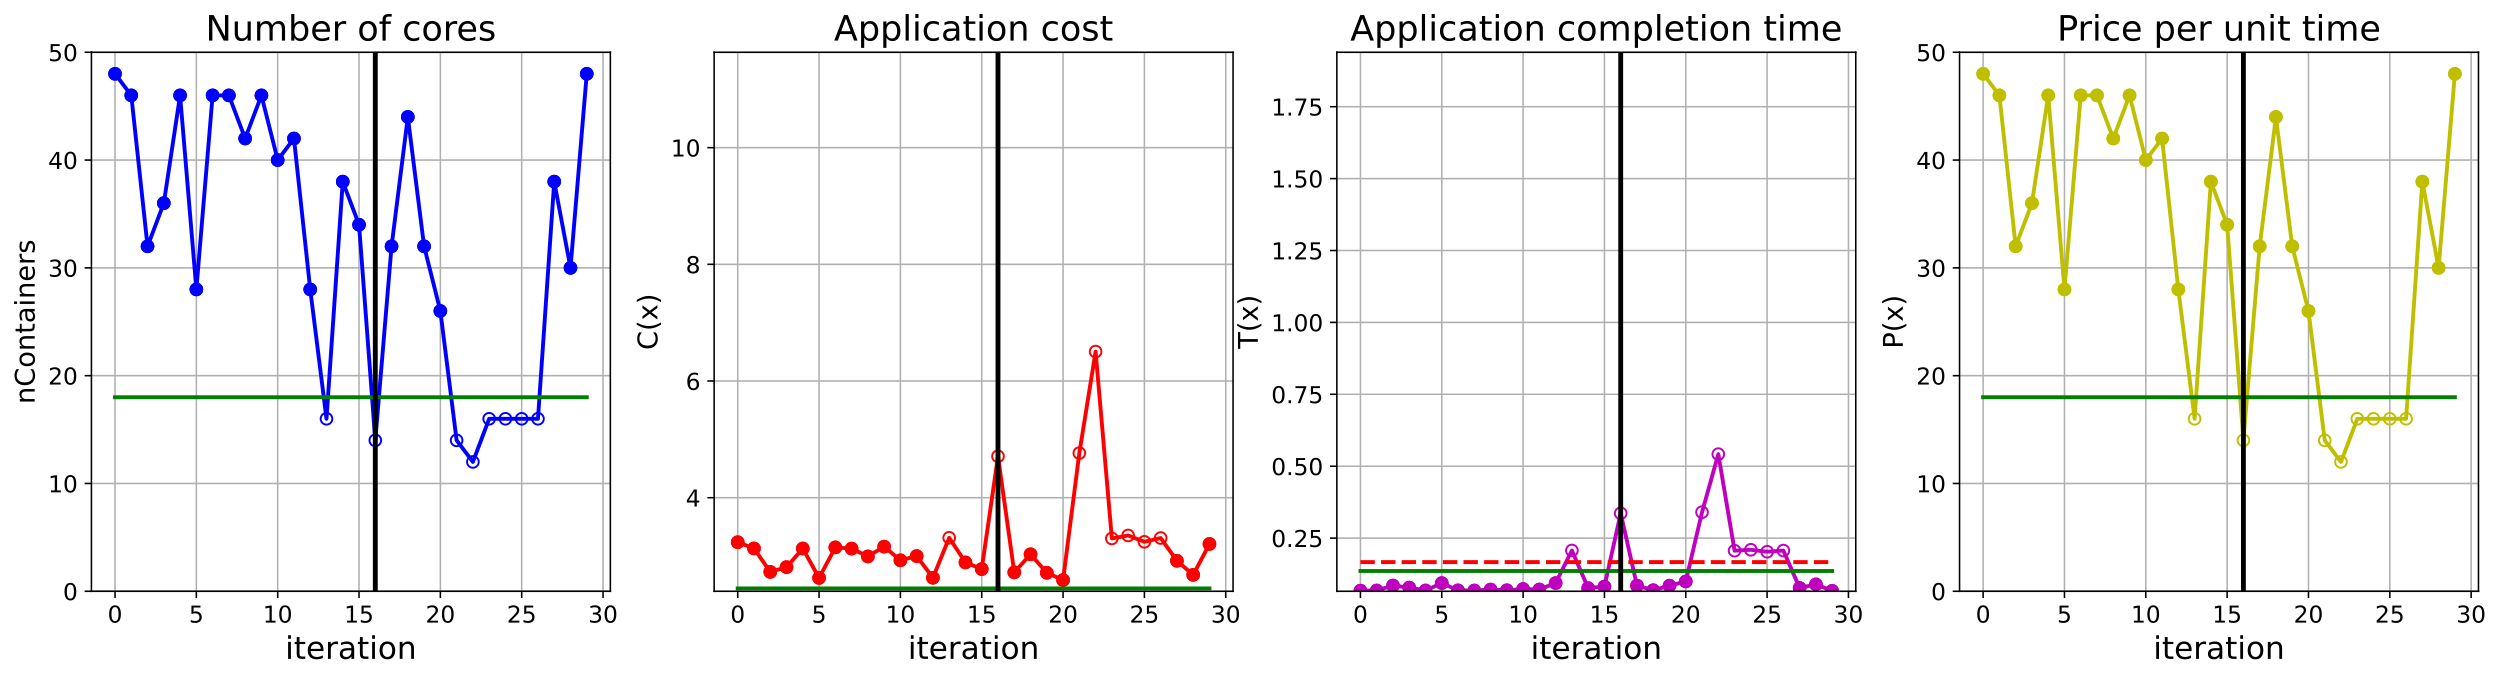 <?xml version="1.0" encoding="utf-8" standalone="no"?>
<!DOCTYPE svg PUBLIC "-//W3C//DTD SVG 1.1//EN"
  "http://www.w3.org/Graphics/SVG/1.1/DTD/svg11.dtd">
<!-- Created with matplotlib (https://matplotlib.org/) -->
<svg height="349.376pt" version="1.1" viewBox="0 0 1285.69 349.376" width="1285.69pt" xmlns="http://www.w3.org/2000/svg" xmlns:xlink="http://www.w3.org/1999/xlink">
 <defs>
  <style type="text/css">
*{stroke-linecap:butt;stroke-linejoin:round;}
  </style>
 </defs>
 <g id="figure_1">
  <g id="patch_1">
   <path d="M 0 349.376 
L 1285.69 349.376 
L 1285.69 0 
L 0 0 
z
" style="fill:#ffffff;"/>
  </g>
  <g id="axes_1">
   <g id="patch_2">
    <path d="M 47.019 304.077 
L 313.889 304.077 
L 313.889 26.877 
L 47.019 26.877 
z
" style="fill:#ffffff;"/>
   </g>
   <g id="matplotlib.axis_1">
    <g id="xtick_1">
     <g id="line2d_1">
      <path clip-path="url(#pa97be55bc8)" d="M 59.15 304.077 
L 59.15 26.877 
" style="fill:none;stroke:#b0b0b0;stroke-linecap:square;stroke-width:0.8;"/>
     </g>
     <g id="line2d_2">
      <defs>
       <path d="M 0 0 
L 0 3.5 
" id="m1e5371a608" style="stroke:#000000;stroke-width:0.8;"/>
      </defs>
      <g>
       <use style="stroke:#000000;stroke-width:0.8;" x="59.15" xlink:href="#m1e5371a608" y="304.077"/>
      </g>
     </g>
     <g id="text_1">
      <!-- 0 -->
      <defs>
       <path d="M 31.781 66.406 
Q 24.172 66.406 20.328 58.906 
Q 16.5 51.422 16.5 36.375 
Q 16.5 21.391 20.328 13.891 
Q 24.172 6.391 31.781 6.391 
Q 39.453 6.391 43.281 13.891 
Q 47.125 21.391 47.125 36.375 
Q 47.125 51.422 43.281 58.906 
Q 39.453 66.406 31.781 66.406 
z
M 31.781 74.219 
Q 44.047 74.219 50.516 64.516 
Q 56.984 54.828 56.984 36.375 
Q 56.984 17.969 50.516 8.266 
Q 44.047 -1.422 31.781 -1.422 
Q 19.531 -1.422 13.062 8.266 
Q 6.594 17.969 6.594 36.375 
Q 6.594 54.828 13.062 64.516 
Q 19.531 74.219 31.781 74.219 
z
" id="DejaVuSans-48"/>
      </defs>
      <g transform="translate(55.332 320.195)scale(0.12 -0.12)">
       <use xlink:href="#DejaVuSans-48"/>
      </g>
     </g>
    </g>
    <g id="xtick_2">
     <g id="line2d_3">
      <path clip-path="url(#pa97be55bc8)" d="M 100.979 304.077 
L 100.979 26.877 
" style="fill:none;stroke:#b0b0b0;stroke-linecap:square;stroke-width:0.8;"/>
     </g>
     <g id="line2d_4">
      <g>
       <use style="stroke:#000000;stroke-width:0.8;" x="100.979" xlink:href="#m1e5371a608" y="304.077"/>
      </g>
     </g>
     <g id="text_2">
      <!-- 5 -->
      <defs>
       <path d="M 10.797 72.906 
L 49.516 72.906 
L 49.516 64.594 
L 19.828 64.594 
L 19.828 46.734 
Q 21.969 47.469 24.109 47.828 
Q 26.266 48.188 28.422 48.188 
Q 40.625 48.188 47.75 41.5 
Q 54.891 34.812 54.891 23.391 
Q 54.891 11.625 47.562 5.094 
Q 40.234 -1.422 26.906 -1.422 
Q 22.312 -1.422 17.547 -0.641 
Q 12.797 0.141 7.719 1.703 
L 7.719 11.625 
Q 12.109 9.234 16.797 8.062 
Q 21.484 6.891 26.703 6.891 
Q 35.156 6.891 40.078 11.328 
Q 45.016 15.766 45.016 23.391 
Q 45.016 31 40.078 35.438 
Q 35.156 39.891 26.703 39.891 
Q 22.75 39.891 18.812 39.016 
Q 14.891 38.141 10.797 36.281 
z
" id="DejaVuSans-53"/>
      </defs>
      <g transform="translate(97.161 320.195)scale(0.12 -0.12)">
       <use xlink:href="#DejaVuSans-53"/>
      </g>
     </g>
    </g>
    <g id="xtick_3">
     <g id="line2d_5">
      <path clip-path="url(#pa97be55bc8)" d="M 142.808 304.077 
L 142.808 26.877 
" style="fill:none;stroke:#b0b0b0;stroke-linecap:square;stroke-width:0.8;"/>
     </g>
     <g id="line2d_6">
      <g>
       <use style="stroke:#000000;stroke-width:0.8;" x="142.808" xlink:href="#m1e5371a608" y="304.077"/>
      </g>
     </g>
     <g id="text_3">
      <!-- 10 -->
      <defs>
       <path d="M 12.406 8.297 
L 28.516 8.297 
L 28.516 63.922 
L 10.984 60.406 
L 10.984 69.391 
L 28.422 72.906 
L 38.281 72.906 
L 38.281 8.297 
L 54.391 8.297 
L 54.391 0 
L 12.406 0 
z
" id="DejaVuSans-49"/>
      </defs>
      <g transform="translate(135.173 320.195)scale(0.12 -0.12)">
       <use xlink:href="#DejaVuSans-49"/>
       <use x="63.623" xlink:href="#DejaVuSans-48"/>
      </g>
     </g>
    </g>
    <g id="xtick_4">
     <g id="line2d_7">
      <path clip-path="url(#pa97be55bc8)" d="M 184.637 304.077 
L 184.637 26.877 
" style="fill:none;stroke:#b0b0b0;stroke-linecap:square;stroke-width:0.8;"/>
     </g>
     <g id="line2d_8">
      <g>
       <use style="stroke:#000000;stroke-width:0.8;" x="184.637" xlink:href="#m1e5371a608" y="304.077"/>
      </g>
     </g>
     <g id="text_4">
      <!-- 15 -->
      <g transform="translate(177.002 320.195)scale(0.12 -0.12)">
       <use xlink:href="#DejaVuSans-49"/>
       <use x="63.623" xlink:href="#DejaVuSans-53"/>
      </g>
     </g>
    </g>
    <g id="xtick_5">
     <g id="line2d_9">
      <path clip-path="url(#pa97be55bc8)" d="M 226.466 304.077 
L 226.466 26.877 
" style="fill:none;stroke:#b0b0b0;stroke-linecap:square;stroke-width:0.8;"/>
     </g>
     <g id="line2d_10">
      <g>
       <use style="stroke:#000000;stroke-width:0.8;" x="226.466" xlink:href="#m1e5371a608" y="304.077"/>
      </g>
     </g>
     <g id="text_5">
      <!-- 20 -->
      <defs>
       <path d="M 19.188 8.297 
L 53.609 8.297 
L 53.609 0 
L 7.328 0 
L 7.328 8.297 
Q 12.938 14.109 22.625 23.891 
Q 32.328 33.688 34.812 36.531 
Q 39.547 41.844 41.422 45.531 
Q 43.312 49.219 43.312 52.781 
Q 43.312 58.594 39.234 62.25 
Q 35.156 65.922 28.609 65.922 
Q 23.969 65.922 18.812 64.312 
Q 13.672 62.703 7.812 59.422 
L 7.812 69.391 
Q 13.766 71.781 18.938 73 
Q 24.125 74.219 28.422 74.219 
Q 39.75 74.219 46.484 68.547 
Q 53.219 62.891 53.219 53.422 
Q 53.219 48.922 51.531 44.891 
Q 49.859 40.875 45.406 35.406 
Q 44.188 33.984 37.641 27.219 
Q 31.109 20.453 19.188 8.297 
z
" id="DejaVuSans-50"/>
      </defs>
      <g transform="translate(218.831 320.195)scale(0.12 -0.12)">
       <use xlink:href="#DejaVuSans-50"/>
       <use x="63.623" xlink:href="#DejaVuSans-48"/>
      </g>
     </g>
    </g>
    <g id="xtick_6">
     <g id="line2d_11">
      <path clip-path="url(#pa97be55bc8)" d="M 268.295 304.077 
L 268.295 26.877 
" style="fill:none;stroke:#b0b0b0;stroke-linecap:square;stroke-width:0.8;"/>
     </g>
     <g id="line2d_12">
      <g>
       <use style="stroke:#000000;stroke-width:0.8;" x="268.295" xlink:href="#m1e5371a608" y="304.077"/>
      </g>
     </g>
     <g id="text_6">
      <!-- 25 -->
      <g transform="translate(260.66 320.195)scale(0.12 -0.12)">
       <use xlink:href="#DejaVuSans-50"/>
       <use x="63.623" xlink:href="#DejaVuSans-53"/>
      </g>
     </g>
    </g>
    <g id="xtick_7">
     <g id="line2d_13">
      <path clip-path="url(#pa97be55bc8)" d="M 310.124 304.077 
L 310.124 26.877 
" style="fill:none;stroke:#b0b0b0;stroke-linecap:square;stroke-width:0.8;"/>
     </g>
     <g id="line2d_14">
      <g>
       <use style="stroke:#000000;stroke-width:0.8;" x="310.124" xlink:href="#m1e5371a608" y="304.077"/>
      </g>
     </g>
     <g id="text_7">
      <!-- 30 -->
      <defs>
       <path d="M 40.578 39.312 
Q 47.656 37.797 51.625 33 
Q 55.609 28.219 55.609 21.188 
Q 55.609 10.406 48.188 4.484 
Q 40.766 -1.422 27.094 -1.422 
Q 22.516 -1.422 17.656 -0.516 
Q 12.797 0.391 7.625 2.203 
L 7.625 11.719 
Q 11.719 9.328 16.594 8.109 
Q 21.484 6.891 26.812 6.891 
Q 36.078 6.891 40.938 10.547 
Q 45.797 14.203 45.797 21.188 
Q 45.797 27.641 41.281 31.266 
Q 36.766 34.906 28.719 34.906 
L 20.219 34.906 
L 20.219 43.016 
L 29.109 43.016 
Q 36.375 43.016 40.234 45.922 
Q 44.094 48.828 44.094 54.297 
Q 44.094 59.906 40.109 62.906 
Q 36.141 65.922 28.719 65.922 
Q 24.656 65.922 20.016 65.031 
Q 15.375 64.156 9.812 62.312 
L 9.812 71.094 
Q 15.438 72.656 20.344 73.438 
Q 25.25 74.219 29.594 74.219 
Q 40.828 74.219 47.359 69.109 
Q 53.906 64.016 53.906 55.328 
Q 53.906 49.266 50.438 45.094 
Q 46.969 40.922 40.578 39.312 
z
" id="DejaVuSans-51"/>
      </defs>
      <g transform="translate(302.489 320.195)scale(0.12 -0.12)">
       <use xlink:href="#DejaVuSans-51"/>
       <use x="63.623" xlink:href="#DejaVuSans-48"/>
      </g>
     </g>
    </g>
    <g id="text_8">
     <!-- iteration -->
     <defs>
      <path d="M 9.422 54.688 
L 18.406 54.688 
L 18.406 0 
L 9.422 0 
z
M 9.422 75.984 
L 18.406 75.984 
L 18.406 64.594 
L 9.422 64.594 
z
" id="DejaVuSans-105"/>
      <path d="M 18.312 70.219 
L 18.312 54.688 
L 36.812 54.688 
L 36.812 47.703 
L 18.312 47.703 
L 18.312 18.016 
Q 18.312 11.328 20.141 9.422 
Q 21.969 7.516 27.594 7.516 
L 36.812 7.516 
L 36.812 0 
L 27.594 0 
Q 17.188 0 13.234 3.875 
Q 9.281 7.766 9.281 18.016 
L 9.281 47.703 
L 2.688 47.703 
L 2.688 54.688 
L 9.281 54.688 
L 9.281 70.219 
z
" id="DejaVuSans-116"/>
      <path d="M 56.203 29.594 
L 56.203 25.203 
L 14.891 25.203 
Q 15.484 15.922 20.484 11.062 
Q 25.484 6.203 34.422 6.203 
Q 39.594 6.203 44.453 7.469 
Q 49.312 8.734 54.109 11.281 
L 54.109 2.781 
Q 49.266 0.734 44.188 -0.344 
Q 39.109 -1.422 33.891 -1.422 
Q 20.797 -1.422 13.156 6.188 
Q 5.516 13.812 5.516 26.812 
Q 5.516 40.234 12.766 48.109 
Q 20.016 56 32.328 56 
Q 43.359 56 49.781 48.891 
Q 56.203 41.797 56.203 29.594 
z
M 47.219 32.234 
Q 47.125 39.594 43.094 43.984 
Q 39.062 48.391 32.422 48.391 
Q 24.906 48.391 20.391 44.141 
Q 15.875 39.891 15.188 32.172 
z
" id="DejaVuSans-101"/>
      <path d="M 41.109 46.297 
Q 39.594 47.172 37.812 47.578 
Q 36.031 48 33.891 48 
Q 26.266 48 22.188 43.047 
Q 18.109 38.094 18.109 28.812 
L 18.109 0 
L 9.078 0 
L 9.078 54.688 
L 18.109 54.688 
L 18.109 46.188 
Q 20.953 51.172 25.484 53.578 
Q 30.031 56 36.531 56 
Q 37.453 56 38.578 55.875 
Q 39.703 55.766 41.062 55.516 
z
" id="DejaVuSans-114"/>
      <path d="M 34.281 27.484 
Q 23.391 27.484 19.188 25 
Q 14.984 22.516 14.984 16.5 
Q 14.984 11.719 18.141 8.906 
Q 21.297 6.109 26.703 6.109 
Q 34.188 6.109 38.703 11.406 
Q 43.219 16.703 43.219 25.484 
L 43.219 27.484 
z
M 52.203 31.203 
L 52.203 0 
L 43.219 0 
L 43.219 8.297 
Q 40.141 3.328 35.547 0.953 
Q 30.953 -1.422 24.312 -1.422 
Q 15.922 -1.422 10.953 3.297 
Q 6 8.016 6 15.922 
Q 6 25.141 12.172 29.828 
Q 18.359 34.516 30.609 34.516 
L 43.219 34.516 
L 43.219 35.406 
Q 43.219 41.609 39.141 45 
Q 35.062 48.391 27.688 48.391 
Q 23 48.391 18.547 47.266 
Q 14.109 46.141 10.016 43.891 
L 10.016 52.203 
Q 14.938 54.109 19.578 55.047 
Q 24.219 56 28.609 56 
Q 40.484 56 46.344 49.844 
Q 52.203 43.703 52.203 31.203 
z
" id="DejaVuSans-97"/>
      <path d="M 30.609 48.391 
Q 23.391 48.391 19.188 42.75 
Q 14.984 37.109 14.984 27.297 
Q 14.984 17.484 19.156 11.844 
Q 23.344 6.203 30.609 6.203 
Q 37.797 6.203 41.984 11.859 
Q 46.188 17.531 46.188 27.297 
Q 46.188 37.016 41.984 42.703 
Q 37.797 48.391 30.609 48.391 
z
M 30.609 56 
Q 42.328 56 49.016 48.375 
Q 55.719 40.766 55.719 27.297 
Q 55.719 13.875 49.016 6.219 
Q 42.328 -1.422 30.609 -1.422 
Q 18.844 -1.422 12.172 6.219 
Q 5.516 13.875 5.516 27.297 
Q 5.516 40.766 12.172 48.375 
Q 18.844 56 30.609 56 
z
" id="DejaVuSans-111"/>
      <path d="M 54.891 33.016 
L 54.891 0 
L 45.906 0 
L 45.906 32.719 
Q 45.906 40.484 42.875 44.328 
Q 39.844 48.188 33.797 48.188 
Q 26.516 48.188 22.312 43.547 
Q 18.109 38.922 18.109 30.906 
L 18.109 0 
L 9.078 0 
L 9.078 54.688 
L 18.109 54.688 
L 18.109 46.188 
Q 21.344 51.125 25.703 53.562 
Q 30.078 56 35.797 56 
Q 45.219 56 50.047 50.172 
Q 54.891 44.344 54.891 33.016 
z
" id="DejaVuSans-110"/>
     </defs>
     <g transform="translate(146.658 338.848)scale(0.16 -0.16)">
      <use xlink:href="#DejaVuSans-105"/>
      <use x="27.783" xlink:href="#DejaVuSans-116"/>
      <use x="66.992" xlink:href="#DejaVuSans-101"/>
      <use x="128.516" xlink:href="#DejaVuSans-114"/>
      <use x="169.629" xlink:href="#DejaVuSans-97"/>
      <use x="230.908" xlink:href="#DejaVuSans-116"/>
      <use x="270.117" xlink:href="#DejaVuSans-105"/>
      <use x="297.9" xlink:href="#DejaVuSans-111"/>
      <use x="359.082" xlink:href="#DejaVuSans-110"/>
     </g>
    </g>
   </g>
   <g id="matplotlib.axis_2">
    <g id="ytick_1">
     <g id="line2d_15">
      <path clip-path="url(#pa97be55bc8)" d="M 47.019 304.077 
L 313.889 304.077 
" style="fill:none;stroke:#b0b0b0;stroke-linecap:square;stroke-width:0.8;"/>
     </g>
     <g id="line2d_16">
      <defs>
       <path d="M 0 0 
L -3.5 0 
" id="mc96fc67dba" style="stroke:#000000;stroke-width:0.8;"/>
      </defs>
      <g>
       <use style="stroke:#000000;stroke-width:0.8;" x="47.019" xlink:href="#mc96fc67dba" y="304.077"/>
      </g>
     </g>
     <g id="text_9">
      <!-- 0 -->
      <g transform="translate(32.384 308.636)scale(0.12 -0.12)">
       <use xlink:href="#DejaVuSans-48"/>
      </g>
     </g>
    </g>
    <g id="ytick_2">
     <g id="line2d_17">
      <path clip-path="url(#pa97be55bc8)" d="M 47.019 248.637 
L 313.889 248.637 
" style="fill:none;stroke:#b0b0b0;stroke-linecap:square;stroke-width:0.8;"/>
     </g>
     <g id="line2d_18">
      <g>
       <use style="stroke:#000000;stroke-width:0.8;" x="47.019" xlink:href="#mc96fc67dba" y="248.637"/>
      </g>
     </g>
     <g id="text_10">
      <!-- 10 -->
      <g transform="translate(24.749 253.196)scale(0.12 -0.12)">
       <use xlink:href="#DejaVuSans-49"/>
       <use x="63.623" xlink:href="#DejaVuSans-48"/>
      </g>
     </g>
    </g>
    <g id="ytick_3">
     <g id="line2d_19">
      <path clip-path="url(#pa97be55bc8)" d="M 47.019 193.197 
L 313.889 193.197 
" style="fill:none;stroke:#b0b0b0;stroke-linecap:square;stroke-width:0.8;"/>
     </g>
     <g id="line2d_20">
      <g>
       <use style="stroke:#000000;stroke-width:0.8;" x="47.019" xlink:href="#mc96fc67dba" y="193.197"/>
      </g>
     </g>
     <g id="text_11">
      <!-- 20 -->
      <g transform="translate(24.749 197.756)scale(0.12 -0.12)">
       <use xlink:href="#DejaVuSans-50"/>
       <use x="63.623" xlink:href="#DejaVuSans-48"/>
      </g>
     </g>
    </g>
    <g id="ytick_4">
     <g id="line2d_21">
      <path clip-path="url(#pa97be55bc8)" d="M 47.019 137.757 
L 313.889 137.757 
" style="fill:none;stroke:#b0b0b0;stroke-linecap:square;stroke-width:0.8;"/>
     </g>
     <g id="line2d_22">
      <g>
       <use style="stroke:#000000;stroke-width:0.8;" x="47.019" xlink:href="#mc96fc67dba" y="137.757"/>
      </g>
     </g>
     <g id="text_12">
      <!-- 30 -->
      <g transform="translate(24.749 142.316)scale(0.12 -0.12)">
       <use xlink:href="#DejaVuSans-51"/>
       <use x="63.623" xlink:href="#DejaVuSans-48"/>
      </g>
     </g>
    </g>
    <g id="ytick_5">
     <g id="line2d_23">
      <path clip-path="url(#pa97be55bc8)" d="M 47.019 82.317 
L 313.889 82.317 
" style="fill:none;stroke:#b0b0b0;stroke-linecap:square;stroke-width:0.8;"/>
     </g>
     <g id="line2d_24">
      <g>
       <use style="stroke:#000000;stroke-width:0.8;" x="47.019" xlink:href="#mc96fc67dba" y="82.317"/>
      </g>
     </g>
     <g id="text_13">
      <!-- 40 -->
      <defs>
       <path d="M 37.797 64.312 
L 12.891 25.391 
L 37.797 25.391 
z
M 35.203 72.906 
L 47.609 72.906 
L 47.609 25.391 
L 58.016 25.391 
L 58.016 17.188 
L 47.609 17.188 
L 47.609 0 
L 37.797 0 
L 37.797 17.188 
L 4.891 17.188 
L 4.891 26.703 
z
" id="DejaVuSans-52"/>
      </defs>
      <g transform="translate(24.749 86.876)scale(0.12 -0.12)">
       <use xlink:href="#DejaVuSans-52"/>
       <use x="63.623" xlink:href="#DejaVuSans-48"/>
      </g>
     </g>
    </g>
    <g id="ytick_6">
     <g id="line2d_25">
      <path clip-path="url(#pa97be55bc8)" d="M 47.019 26.877 
L 313.889 26.877 
" style="fill:none;stroke:#b0b0b0;stroke-linecap:square;stroke-width:0.8;"/>
     </g>
     <g id="line2d_26">
      <g>
       <use style="stroke:#000000;stroke-width:0.8;" x="47.019" xlink:href="#mc96fc67dba" y="26.877"/>
      </g>
     </g>
     <g id="text_14">
      <!-- 50 -->
      <g transform="translate(24.749 31.436)scale(0.12 -0.12)">
       <use xlink:href="#DejaVuSans-53"/>
       <use x="63.623" xlink:href="#DejaVuSans-48"/>
      </g>
     </g>
    </g>
    <g id="text_15">
     <!-- nContainers -->
     <defs>
      <path d="M 64.406 67.281 
L 64.406 56.891 
Q 59.422 61.531 53.781 63.812 
Q 48.141 66.109 41.797 66.109 
Q 29.297 66.109 22.656 58.469 
Q 16.016 50.828 16.016 36.375 
Q 16.016 21.969 22.656 14.328 
Q 29.297 6.688 41.797 6.688 
Q 48.141 6.688 53.781 8.984 
Q 59.422 11.281 64.406 15.922 
L 64.406 5.609 
Q 59.234 2.094 53.438 0.328 
Q 47.656 -1.422 41.219 -1.422 
Q 24.656 -1.422 15.125 8.703 
Q 5.609 18.844 5.609 36.375 
Q 5.609 53.953 15.125 64.078 
Q 24.656 74.219 41.219 74.219 
Q 47.75 74.219 53.531 72.484 
Q 59.328 70.75 64.406 67.281 
z
" id="DejaVuSans-67"/>
      <path d="M 44.281 53.078 
L 44.281 44.578 
Q 40.484 46.531 36.375 47.5 
Q 32.281 48.484 27.875 48.484 
Q 21.188 48.484 17.844 46.438 
Q 14.5 44.391 14.5 40.281 
Q 14.5 37.156 16.891 35.375 
Q 19.281 33.594 26.516 31.984 
L 29.594 31.297 
Q 39.156 29.25 43.188 25.516 
Q 47.219 21.781 47.219 15.094 
Q 47.219 7.469 41.188 3.016 
Q 35.156 -1.422 24.609 -1.422 
Q 20.219 -1.422 15.453 -0.562 
Q 10.688 0.297 5.422 2 
L 5.422 11.281 
Q 10.406 8.688 15.234 7.391 
Q 20.062 6.109 24.812 6.109 
Q 31.156 6.109 34.562 8.281 
Q 37.984 10.453 37.984 14.406 
Q 37.984 18.062 35.516 20.016 
Q 33.062 21.969 24.703 23.781 
L 21.578 24.516 
Q 13.234 26.266 9.516 29.906 
Q 5.812 33.547 5.812 39.891 
Q 5.812 47.609 11.281 51.797 
Q 16.75 56 26.812 56 
Q 31.781 56 36.172 55.266 
Q 40.578 54.547 44.281 53.078 
z
" id="DejaVuSans-115"/>
     </defs>
     <g transform="translate(17.838 207.767)rotate(-90)scale(0.14 -0.14)">
      <use xlink:href="#DejaVuSans-110"/>
      <use x="63.379" xlink:href="#DejaVuSans-67"/>
      <use x="133.203" xlink:href="#DejaVuSans-111"/>
      <use x="194.385" xlink:href="#DejaVuSans-110"/>
      <use x="257.764" xlink:href="#DejaVuSans-116"/>
      <use x="296.973" xlink:href="#DejaVuSans-97"/>
      <use x="358.252" xlink:href="#DejaVuSans-105"/>
      <use x="386.035" xlink:href="#DejaVuSans-110"/>
      <use x="449.414" xlink:href="#DejaVuSans-101"/>
      <use x="510.938" xlink:href="#DejaVuSans-114"/>
      <use x="552.051" xlink:href="#DejaVuSans-115"/>
     </g>
    </g>
   </g>
   <g id="line2d_27">
    <path clip-path="url(#pa97be55bc8)" d="M 59.15 37.965 
L 67.516 49.053 
L 75.881 126.669 
L 84.247 104.493 
L 92.613 49.053 
L 100.979 148.845 
L 109.345 49.053 
L 117.711 49.053 
L 126.076 71.229 
L 134.442 49.053 
L 142.808 82.317 
L 151.174 71.229 
L 159.54 148.845 
L 167.905 215.373 
L 176.271 93.405 
L 184.637 115.581 
L 193.003 226.461 
L 201.369 126.669 
L 209.735 60.141 
L 218.1 126.669 
L 226.466 159.933 
L 234.832 226.461 
L 243.198 237.549 
L 251.564 215.373 
L 259.929 215.373 
L 268.295 215.373 
L 276.661 215.373 
L 285.027 93.405 
L 293.393 137.757 
L 301.759 37.965 
" style="fill:none;stroke:#0000ff;stroke-linecap:square;stroke-width:2;"/>
    <defs>
     <path d="M 0 3 
C 0.796 3 1.559 2.684 2.121 2.121 
C 2.684 1.559 3 0.796 3 0 
C 3 -0.796 2.684 -1.559 2.121 -2.121 
C 1.559 -2.684 0.796 -3 0 -3 
C -0.796 -3 -1.559 -2.684 -2.121 -2.121 
C -2.684 -1.559 -3 -0.796 -3 0 
C -3 0.796 -2.684 1.559 -2.121 2.121 
C -1.559 2.684 -0.796 3 0 3 
z
" id="m784c0a02fc" style="stroke:#0000ff;"/>
    </defs>
    <g clip-path="url(#pa97be55bc8)">
     <use style="fill-opacity:0;stroke:#0000ff;" x="59.15" xlink:href="#m784c0a02fc" y="37.965"/>
     <use style="fill-opacity:0;stroke:#0000ff;" x="67.516" xlink:href="#m784c0a02fc" y="49.053"/>
     <use style="fill-opacity:0;stroke:#0000ff;" x="75.881" xlink:href="#m784c0a02fc" y="126.669"/>
     <use style="fill-opacity:0;stroke:#0000ff;" x="84.247" xlink:href="#m784c0a02fc" y="104.493"/>
     <use style="fill-opacity:0;stroke:#0000ff;" x="92.613" xlink:href="#m784c0a02fc" y="49.053"/>
     <use style="fill-opacity:0;stroke:#0000ff;" x="100.979" xlink:href="#m784c0a02fc" y="148.845"/>
     <use style="fill-opacity:0;stroke:#0000ff;" x="109.345" xlink:href="#m784c0a02fc" y="49.053"/>
     <use style="fill-opacity:0;stroke:#0000ff;" x="117.711" xlink:href="#m784c0a02fc" y="49.053"/>
     <use style="fill-opacity:0;stroke:#0000ff;" x="126.076" xlink:href="#m784c0a02fc" y="71.229"/>
     <use style="fill-opacity:0;stroke:#0000ff;" x="134.442" xlink:href="#m784c0a02fc" y="49.053"/>
     <use style="fill-opacity:0;stroke:#0000ff;" x="142.808" xlink:href="#m784c0a02fc" y="82.317"/>
     <use style="fill-opacity:0;stroke:#0000ff;" x="151.174" xlink:href="#m784c0a02fc" y="71.229"/>
     <use style="fill-opacity:0;stroke:#0000ff;" x="159.54" xlink:href="#m784c0a02fc" y="148.845"/>
     <use style="fill-opacity:0;stroke:#0000ff;" x="167.905" xlink:href="#m784c0a02fc" y="215.373"/>
     <use style="fill-opacity:0;stroke:#0000ff;" x="176.271" xlink:href="#m784c0a02fc" y="93.405"/>
     <use style="fill-opacity:0;stroke:#0000ff;" x="184.637" xlink:href="#m784c0a02fc" y="115.581"/>
     <use style="fill-opacity:0;stroke:#0000ff;" x="193.003" xlink:href="#m784c0a02fc" y="226.461"/>
     <use style="fill-opacity:0;stroke:#0000ff;" x="201.369" xlink:href="#m784c0a02fc" y="126.669"/>
     <use style="fill-opacity:0;stroke:#0000ff;" x="209.735" xlink:href="#m784c0a02fc" y="60.141"/>
     <use style="fill-opacity:0;stroke:#0000ff;" x="218.1" xlink:href="#m784c0a02fc" y="126.669"/>
     <use style="fill-opacity:0;stroke:#0000ff;" x="226.466" xlink:href="#m784c0a02fc" y="159.933"/>
     <use style="fill-opacity:0;stroke:#0000ff;" x="234.832" xlink:href="#m784c0a02fc" y="226.461"/>
     <use style="fill-opacity:0;stroke:#0000ff;" x="243.198" xlink:href="#m784c0a02fc" y="237.549"/>
     <use style="fill-opacity:0;stroke:#0000ff;" x="251.564" xlink:href="#m784c0a02fc" y="215.373"/>
     <use style="fill-opacity:0;stroke:#0000ff;" x="259.929" xlink:href="#m784c0a02fc" y="215.373"/>
     <use style="fill-opacity:0;stroke:#0000ff;" x="268.295" xlink:href="#m784c0a02fc" y="215.373"/>
     <use style="fill-opacity:0;stroke:#0000ff;" x="276.661" xlink:href="#m784c0a02fc" y="215.373"/>
     <use style="fill-opacity:0;stroke:#0000ff;" x="285.027" xlink:href="#m784c0a02fc" y="93.405"/>
     <use style="fill-opacity:0;stroke:#0000ff;" x="293.393" xlink:href="#m784c0a02fc" y="137.757"/>
     <use style="fill-opacity:0;stroke:#0000ff;" x="301.759" xlink:href="#m784c0a02fc" y="37.965"/>
    </g>
   </g>
   <g id="line2d_28">
    <defs>
     <path d="M 0 3 
C 0.796 3 1.559 2.684 2.121 2.121 
C 2.684 1.559 3 0.796 3 0 
C 3 -0.796 2.684 -1.559 2.121 -2.121 
C 1.559 -2.684 0.796 -3 0 -3 
C -0.796 -3 -1.559 -2.684 -2.121 -2.121 
C -2.684 -1.559 -3 -0.796 -3 0 
C -3 0.796 -2.684 1.559 -2.121 2.121 
C -1.559 2.684 -0.796 3 0 3 
z
" id="mb80b9e8a7c" style="stroke:#0000ff;"/>
    </defs>
    <g clip-path="url(#pa97be55bc8)">
     <use style="fill:#0000ff;stroke:#0000ff;" x="59.15" xlink:href="#mb80b9e8a7c" y="37.965"/>
    </g>
   </g>
   <g id="line2d_29">
    <g clip-path="url(#pa97be55bc8)">
     <use style="fill:#0000ff;stroke:#0000ff;" x="67.516" xlink:href="#mb80b9e8a7c" y="49.053"/>
    </g>
   </g>
   <g id="line2d_30">
    <g clip-path="url(#pa97be55bc8)">
     <use style="fill:#0000ff;stroke:#0000ff;" x="75.881" xlink:href="#mb80b9e8a7c" y="126.669"/>
    </g>
   </g>
   <g id="line2d_31">
    <g clip-path="url(#pa97be55bc8)">
     <use style="fill:#0000ff;stroke:#0000ff;" x="84.247" xlink:href="#mb80b9e8a7c" y="104.493"/>
    </g>
   </g>
   <g id="line2d_32">
    <g clip-path="url(#pa97be55bc8)">
     <use style="fill:#0000ff;stroke:#0000ff;" x="92.613" xlink:href="#mb80b9e8a7c" y="49.053"/>
    </g>
   </g>
   <g id="line2d_33">
    <g clip-path="url(#pa97be55bc8)">
     <use style="fill:#0000ff;stroke:#0000ff;" x="100.979" xlink:href="#mb80b9e8a7c" y="148.845"/>
    </g>
   </g>
   <g id="line2d_34">
    <g clip-path="url(#pa97be55bc8)">
     <use style="fill:#0000ff;stroke:#0000ff;" x="109.345" xlink:href="#mb80b9e8a7c" y="49.053"/>
    </g>
   </g>
   <g id="line2d_35">
    <g clip-path="url(#pa97be55bc8)">
     <use style="fill:#0000ff;stroke:#0000ff;" x="117.711" xlink:href="#mb80b9e8a7c" y="49.053"/>
    </g>
   </g>
   <g id="line2d_36">
    <g clip-path="url(#pa97be55bc8)">
     <use style="fill:#0000ff;stroke:#0000ff;" x="126.076" xlink:href="#mb80b9e8a7c" y="71.229"/>
    </g>
   </g>
   <g id="line2d_37">
    <g clip-path="url(#pa97be55bc8)">
     <use style="fill:#0000ff;stroke:#0000ff;" x="134.442" xlink:href="#mb80b9e8a7c" y="49.053"/>
    </g>
   </g>
   <g id="line2d_38">
    <g clip-path="url(#pa97be55bc8)">
     <use style="fill:#0000ff;stroke:#0000ff;" x="142.808" xlink:href="#mb80b9e8a7c" y="82.317"/>
    </g>
   </g>
   <g id="line2d_39">
    <g clip-path="url(#pa97be55bc8)">
     <use style="fill:#0000ff;stroke:#0000ff;" x="151.174" xlink:href="#mb80b9e8a7c" y="71.229"/>
    </g>
   </g>
   <g id="line2d_40">
    <g clip-path="url(#pa97be55bc8)">
     <use style="fill:#0000ff;stroke:#0000ff;" x="159.54" xlink:href="#mb80b9e8a7c" y="148.845"/>
    </g>
   </g>
   <g id="line2d_41">
    <g clip-path="url(#pa97be55bc8)">
     <use style="fill:#0000ff;stroke:#0000ff;" x="176.271" xlink:href="#mb80b9e8a7c" y="93.405"/>
    </g>
   </g>
   <g id="line2d_42">
    <g clip-path="url(#pa97be55bc8)">
     <use style="fill:#0000ff;stroke:#0000ff;" x="184.637" xlink:href="#mb80b9e8a7c" y="115.581"/>
    </g>
   </g>
   <g id="line2d_43">
    <g clip-path="url(#pa97be55bc8)">
     <use style="fill:#0000ff;stroke:#0000ff;" x="201.369" xlink:href="#mb80b9e8a7c" y="126.669"/>
    </g>
   </g>
   <g id="line2d_44">
    <g clip-path="url(#pa97be55bc8)">
     <use style="fill:#0000ff;stroke:#0000ff;" x="209.735" xlink:href="#mb80b9e8a7c" y="60.141"/>
    </g>
   </g>
   <g id="line2d_45">
    <g clip-path="url(#pa97be55bc8)">
     <use style="fill:#0000ff;stroke:#0000ff;" x="218.1" xlink:href="#mb80b9e8a7c" y="126.669"/>
    </g>
   </g>
   <g id="line2d_46">
    <g clip-path="url(#pa97be55bc8)">
     <use style="fill:#0000ff;stroke:#0000ff;" x="226.466" xlink:href="#mb80b9e8a7c" y="159.933"/>
    </g>
   </g>
   <g id="line2d_47">
    <g clip-path="url(#pa97be55bc8)">
     <use style="fill:#0000ff;stroke:#0000ff;" x="285.027" xlink:href="#mb80b9e8a7c" y="93.405"/>
    </g>
   </g>
   <g id="line2d_48">
    <g clip-path="url(#pa97be55bc8)">
     <use style="fill:#0000ff;stroke:#0000ff;" x="293.393" xlink:href="#mb80b9e8a7c" y="137.757"/>
    </g>
   </g>
   <g id="line2d_49">
    <g clip-path="url(#pa97be55bc8)">
     <use style="fill:#0000ff;stroke:#0000ff;" x="301.759" xlink:href="#mb80b9e8a7c" y="37.965"/>
    </g>
   </g>
   <g id="line2d_50">
    <path clip-path="url(#pa97be55bc8)" d="M 59.15 204.285 
L 67.516 204.285 
L 75.881 204.285 
L 84.247 204.285 
L 92.613 204.285 
L 100.979 204.285 
L 109.345 204.285 
L 117.711 204.285 
L 126.076 204.285 
L 134.442 204.285 
L 142.808 204.285 
L 151.174 204.285 
L 159.54 204.285 
L 167.905 204.285 
L 176.271 204.285 
L 184.637 204.285 
L 193.003 204.285 
L 201.369 204.285 
L 209.735 204.285 
L 218.1 204.285 
L 226.466 204.285 
L 234.832 204.285 
L 243.198 204.285 
L 251.564 204.285 
L 259.929 204.285 
L 268.295 204.285 
L 276.661 204.285 
L 285.027 204.285 
L 293.393 204.285 
L 301.759 204.285 
" style="fill:none;stroke:#008000;stroke-linecap:square;stroke-width:2;"/>
   </g>
   <g id="line2d_51">
    <path clip-path="url(#pa97be55bc8)" d="M 193.003 304.077 
L 193.003 26.877 
" style="fill:none;stroke:#000000;stroke-linecap:square;stroke-width:2.5;"/>
   </g>
   <g id="patch_3">
    <path d="M 47.019 304.077 
L 47.019 26.877 
" style="fill:none;stroke:#000000;stroke-linecap:square;stroke-linejoin:miter;stroke-width:0.8;"/>
   </g>
   <g id="patch_4">
    <path d="M 313.889 304.077 
L 313.889 26.877 
" style="fill:none;stroke:#000000;stroke-linecap:square;stroke-linejoin:miter;stroke-width:0.8;"/>
   </g>
   <g id="patch_5">
    <path d="M 47.019 304.077 
L 313.889 304.077 
" style="fill:none;stroke:#000000;stroke-linecap:square;stroke-linejoin:miter;stroke-width:0.8;"/>
   </g>
   <g id="patch_6">
    <path d="M 47.019 26.877 
L 313.889 26.877 
" style="fill:none;stroke:#000000;stroke-linecap:square;stroke-linejoin:miter;stroke-width:0.8;"/>
   </g>
   <g id="text_16">
    <!-- Number of cores -->
    <defs>
     <path d="M 9.812 72.906 
L 23.094 72.906 
L 55.422 11.922 
L 55.422 72.906 
L 64.984 72.906 
L 64.984 0 
L 51.703 0 
L 19.391 60.984 
L 19.391 0 
L 9.812 0 
z
" id="DejaVuSans-78"/>
     <path d="M 8.5 21.578 
L 8.5 54.688 
L 17.484 54.688 
L 17.484 21.922 
Q 17.484 14.156 20.5 10.266 
Q 23.531 6.391 29.594 6.391 
Q 36.859 6.391 41.078 11.031 
Q 45.312 15.672 45.312 23.688 
L 45.312 54.688 
L 54.297 54.688 
L 54.297 0 
L 45.312 0 
L 45.312 8.406 
Q 42.047 3.422 37.719 1 
Q 33.406 -1.422 27.688 -1.422 
Q 18.266 -1.422 13.375 4.438 
Q 8.5 10.297 8.5 21.578 
z
M 31.109 56 
z
" id="DejaVuSans-117"/>
     <path d="M 52 44.188 
Q 55.375 50.25 60.062 53.125 
Q 64.75 56 71.094 56 
Q 79.641 56 84.281 50.016 
Q 88.922 44.047 88.922 33.016 
L 88.922 0 
L 79.891 0 
L 79.891 32.719 
Q 79.891 40.578 77.094 44.375 
Q 74.312 48.188 68.609 48.188 
Q 61.625 48.188 57.562 43.547 
Q 53.516 38.922 53.516 30.906 
L 53.516 0 
L 44.484 0 
L 44.484 32.719 
Q 44.484 40.625 41.703 44.406 
Q 38.922 48.188 33.109 48.188 
Q 26.219 48.188 22.156 43.531 
Q 18.109 38.875 18.109 30.906 
L 18.109 0 
L 9.078 0 
L 9.078 54.688 
L 18.109 54.688 
L 18.109 46.188 
Q 21.188 51.219 25.484 53.609 
Q 29.781 56 35.688 56 
Q 41.656 56 45.828 52.969 
Q 50 49.953 52 44.188 
z
" id="DejaVuSans-109"/>
     <path d="M 48.688 27.297 
Q 48.688 37.203 44.609 42.844 
Q 40.531 48.484 33.406 48.484 
Q 26.266 48.484 22.188 42.844 
Q 18.109 37.203 18.109 27.297 
Q 18.109 17.391 22.188 11.75 
Q 26.266 6.109 33.406 6.109 
Q 40.531 6.109 44.609 11.75 
Q 48.688 17.391 48.688 27.297 
z
M 18.109 46.391 
Q 20.953 51.266 25.266 53.625 
Q 29.594 56 35.594 56 
Q 45.562 56 51.781 48.094 
Q 58.016 40.188 58.016 27.297 
Q 58.016 14.406 51.781 6.484 
Q 45.562 -1.422 35.594 -1.422 
Q 29.594 -1.422 25.266 0.953 
Q 20.953 3.328 18.109 8.203 
L 18.109 0 
L 9.078 0 
L 9.078 75.984 
L 18.109 75.984 
z
" id="DejaVuSans-98"/>
     <path id="DejaVuSans-32"/>
     <path d="M 37.109 75.984 
L 37.109 68.5 
L 28.516 68.5 
Q 23.688 68.5 21.797 66.547 
Q 19.922 64.594 19.922 59.516 
L 19.922 54.688 
L 34.719 54.688 
L 34.719 47.703 
L 19.922 47.703 
L 19.922 0 
L 10.891 0 
L 10.891 47.703 
L 2.297 47.703 
L 2.297 54.688 
L 10.891 54.688 
L 10.891 58.5 
Q 10.891 67.625 15.141 71.797 
Q 19.391 75.984 28.609 75.984 
z
" id="DejaVuSans-102"/>
     <path d="M 48.781 52.594 
L 48.781 44.188 
Q 44.969 46.297 41.141 47.344 
Q 37.312 48.391 33.406 48.391 
Q 24.656 48.391 19.812 42.844 
Q 14.984 37.312 14.984 27.297 
Q 14.984 17.281 19.812 11.734 
Q 24.656 6.203 33.406 6.203 
Q 37.312 6.203 41.141 7.25 
Q 44.969 8.297 48.781 10.406 
L 48.781 2.094 
Q 45.016 0.344 40.984 -0.531 
Q 36.969 -1.422 32.422 -1.422 
Q 20.062 -1.422 12.781 6.344 
Q 5.516 14.109 5.516 27.297 
Q 5.516 40.672 12.859 48.328 
Q 20.219 56 33.016 56 
Q 37.156 56 41.109 55.141 
Q 45.062 54.297 48.781 52.594 
z
" id="DejaVuSans-99"/>
    </defs>
    <g transform="translate(105.725 20.877)scale(0.18 -0.18)">
     <use xlink:href="#DejaVuSans-78"/>
     <use x="74.805" xlink:href="#DejaVuSans-117"/>
     <use x="138.184" xlink:href="#DejaVuSans-109"/>
     <use x="235.596" xlink:href="#DejaVuSans-98"/>
     <use x="299.072" xlink:href="#DejaVuSans-101"/>
     <use x="360.596" xlink:href="#DejaVuSans-114"/>
     <use x="401.709" xlink:href="#DejaVuSans-32"/>
     <use x="433.496" xlink:href="#DejaVuSans-111"/>
     <use x="494.678" xlink:href="#DejaVuSans-102"/>
     <use x="529.883" xlink:href="#DejaVuSans-32"/>
     <use x="561.67" xlink:href="#DejaVuSans-99"/>
     <use x="616.65" xlink:href="#DejaVuSans-111"/>
     <use x="677.832" xlink:href="#DejaVuSans-114"/>
     <use x="716.695" xlink:href="#DejaVuSans-101"/>
     <use x="778.219" xlink:href="#DejaVuSans-115"/>
    </g>
   </g>
  </g>
  <g id="axes_2">
   <g id="patch_7">
    <path d="M 367.263 304.077 
L 634.132 304.077 
L 634.132 26.877 
L 367.263 26.877 
z
" style="fill:#ffffff;"/>
   </g>
   <g id="matplotlib.axis_3">
    <g id="xtick_8">
     <g id="line2d_52">
      <path clip-path="url(#pdc0eeda8a1)" d="M 379.393 304.077 
L 379.393 26.877 
" style="fill:none;stroke:#b0b0b0;stroke-linecap:square;stroke-width:0.8;"/>
     </g>
     <g id="line2d_53">
      <g>
       <use style="stroke:#000000;stroke-width:0.8;" x="379.393" xlink:href="#m1e5371a608" y="304.077"/>
      </g>
     </g>
     <g id="text_17">
      <!-- 0 -->
      <g transform="translate(375.576 320.195)scale(0.12 -0.12)">
       <use xlink:href="#DejaVuSans-48"/>
      </g>
     </g>
    </g>
    <g id="xtick_9">
     <g id="line2d_54">
      <path clip-path="url(#pdc0eeda8a1)" d="M 421.222 304.077 
L 421.222 26.877 
" style="fill:none;stroke:#b0b0b0;stroke-linecap:square;stroke-width:0.8;"/>
     </g>
     <g id="line2d_55">
      <g>
       <use style="stroke:#000000;stroke-width:0.8;" x="421.222" xlink:href="#m1e5371a608" y="304.077"/>
      </g>
     </g>
     <g id="text_18">
      <!-- 5 -->
      <g transform="translate(417.405 320.195)scale(0.12 -0.12)">
       <use xlink:href="#DejaVuSans-53"/>
      </g>
     </g>
    </g>
    <g id="xtick_10">
     <g id="line2d_56">
      <path clip-path="url(#pdc0eeda8a1)" d="M 463.051 304.077 
L 463.051 26.877 
" style="fill:none;stroke:#b0b0b0;stroke-linecap:square;stroke-width:0.8;"/>
     </g>
     <g id="line2d_57">
      <g>
       <use style="stroke:#000000;stroke-width:0.8;" x="463.051" xlink:href="#m1e5371a608" y="304.077"/>
      </g>
     </g>
     <g id="text_19">
      <!-- 10 -->
      <g transform="translate(455.416 320.195)scale(0.12 -0.12)">
       <use xlink:href="#DejaVuSans-49"/>
       <use x="63.623" xlink:href="#DejaVuSans-48"/>
      </g>
     </g>
    </g>
    <g id="xtick_11">
     <g id="line2d_58">
      <path clip-path="url(#pdc0eeda8a1)" d="M 504.881 304.077 
L 504.881 26.877 
" style="fill:none;stroke:#b0b0b0;stroke-linecap:square;stroke-width:0.8;"/>
     </g>
     <g id="line2d_59">
      <g>
       <use style="stroke:#000000;stroke-width:0.8;" x="504.881" xlink:href="#m1e5371a608" y="304.077"/>
      </g>
     </g>
     <g id="text_20">
      <!-- 15 -->
      <g transform="translate(497.246 320.195)scale(0.12 -0.12)">
       <use xlink:href="#DejaVuSans-49"/>
       <use x="63.623" xlink:href="#DejaVuSans-53"/>
      </g>
     </g>
    </g>
    <g id="xtick_12">
     <g id="line2d_60">
      <path clip-path="url(#pdc0eeda8a1)" d="M 546.71 304.077 
L 546.71 26.877 
" style="fill:none;stroke:#b0b0b0;stroke-linecap:square;stroke-width:0.8;"/>
     </g>
     <g id="line2d_61">
      <g>
       <use style="stroke:#000000;stroke-width:0.8;" x="546.71" xlink:href="#m1e5371a608" y="304.077"/>
      </g>
     </g>
     <g id="text_21">
      <!-- 20 -->
      <g transform="translate(539.075 320.195)scale(0.12 -0.12)">
       <use xlink:href="#DejaVuSans-50"/>
       <use x="63.623" xlink:href="#DejaVuSans-48"/>
      </g>
     </g>
    </g>
    <g id="xtick_13">
     <g id="line2d_62">
      <path clip-path="url(#pdc0eeda8a1)" d="M 588.539 304.077 
L 588.539 26.877 
" style="fill:none;stroke:#b0b0b0;stroke-linecap:square;stroke-width:0.8;"/>
     </g>
     <g id="line2d_63">
      <g>
       <use style="stroke:#000000;stroke-width:0.8;" x="588.539" xlink:href="#m1e5371a608" y="304.077"/>
      </g>
     </g>
     <g id="text_22">
      <!-- 25 -->
      <g transform="translate(580.904 320.195)scale(0.12 -0.12)">
       <use xlink:href="#DejaVuSans-50"/>
       <use x="63.623" xlink:href="#DejaVuSans-53"/>
      </g>
     </g>
    </g>
    <g id="xtick_14">
     <g id="line2d_64">
      <path clip-path="url(#pdc0eeda8a1)" d="M 630.368 304.077 
L 630.368 26.877 
" style="fill:none;stroke:#b0b0b0;stroke-linecap:square;stroke-width:0.8;"/>
     </g>
     <g id="line2d_65">
      <g>
       <use style="stroke:#000000;stroke-width:0.8;" x="630.368" xlink:href="#m1e5371a608" y="304.077"/>
      </g>
     </g>
     <g id="text_23">
      <!-- 30 -->
      <g transform="translate(622.733 320.195)scale(0.12 -0.12)">
       <use xlink:href="#DejaVuSans-51"/>
       <use x="63.623" xlink:href="#DejaVuSans-48"/>
      </g>
     </g>
    </g>
    <g id="text_24">
     <!-- iteration -->
     <g transform="translate(466.901 338.848)scale(0.16 -0.16)">
      <use xlink:href="#DejaVuSans-105"/>
      <use x="27.783" xlink:href="#DejaVuSans-116"/>
      <use x="66.992" xlink:href="#DejaVuSans-101"/>
      <use x="128.516" xlink:href="#DejaVuSans-114"/>
      <use x="169.629" xlink:href="#DejaVuSans-97"/>
      <use x="230.908" xlink:href="#DejaVuSans-116"/>
      <use x="270.117" xlink:href="#DejaVuSans-105"/>
      <use x="297.9" xlink:href="#DejaVuSans-111"/>
      <use x="359.082" xlink:href="#DejaVuSans-110"/>
     </g>
    </g>
   </g>
   <g id="matplotlib.axis_4">
    <g id="ytick_7">
     <g id="line2d_66">
      <path clip-path="url(#pdc0eeda8a1)" d="M 367.263 255.944 
L 634.132 255.944 
" style="fill:none;stroke:#b0b0b0;stroke-linecap:square;stroke-width:0.8;"/>
     </g>
     <g id="line2d_67">
      <g>
       <use style="stroke:#000000;stroke-width:0.8;" x="367.263" xlink:href="#mc96fc67dba" y="255.944"/>
      </g>
     </g>
     <g id="text_25">
      <!-- 4 -->
      <g transform="translate(352.628 260.503)scale(0.12 -0.12)">
       <use xlink:href="#DejaVuSans-52"/>
      </g>
     </g>
    </g>
    <g id="ytick_8">
     <g id="line2d_68">
      <path clip-path="url(#pdc0eeda8a1)" d="M 367.263 195.942 
L 634.132 195.942 
" style="fill:none;stroke:#b0b0b0;stroke-linecap:square;stroke-width:0.8;"/>
     </g>
     <g id="line2d_69">
      <g>
       <use style="stroke:#000000;stroke-width:0.8;" x="367.263" xlink:href="#mc96fc67dba" y="195.942"/>
      </g>
     </g>
     <g id="text_26">
      <!-- 6 -->
      <defs>
       <path d="M 33.016 40.375 
Q 26.375 40.375 22.484 35.828 
Q 18.609 31.297 18.609 23.391 
Q 18.609 15.531 22.484 10.953 
Q 26.375 6.391 33.016 6.391 
Q 39.656 6.391 43.531 10.953 
Q 47.406 15.531 47.406 23.391 
Q 47.406 31.297 43.531 35.828 
Q 39.656 40.375 33.016 40.375 
z
M 52.594 71.297 
L 52.594 62.312 
Q 48.875 64.062 45.094 64.984 
Q 41.312 65.922 37.594 65.922 
Q 27.828 65.922 22.672 59.328 
Q 17.531 52.734 16.797 39.406 
Q 19.672 43.656 24.016 45.922 
Q 28.375 48.188 33.594 48.188 
Q 44.578 48.188 50.953 41.516 
Q 57.328 34.859 57.328 23.391 
Q 57.328 12.156 50.688 5.359 
Q 44.047 -1.422 33.016 -1.422 
Q 20.359 -1.422 13.672 8.266 
Q 6.984 17.969 6.984 36.375 
Q 6.984 53.656 15.188 63.938 
Q 23.391 74.219 37.203 74.219 
Q 40.922 74.219 44.703 73.484 
Q 48.484 72.75 52.594 71.297 
z
" id="DejaVuSans-54"/>
      </defs>
      <g transform="translate(352.628 200.501)scale(0.12 -0.12)">
       <use xlink:href="#DejaVuSans-54"/>
      </g>
     </g>
    </g>
    <g id="ytick_9">
     <g id="line2d_70">
      <path clip-path="url(#pdc0eeda8a1)" d="M 367.263 135.939 
L 634.132 135.939 
" style="fill:none;stroke:#b0b0b0;stroke-linecap:square;stroke-width:0.8;"/>
     </g>
     <g id="line2d_71">
      <g>
       <use style="stroke:#000000;stroke-width:0.8;" x="367.263" xlink:href="#mc96fc67dba" y="135.939"/>
      </g>
     </g>
     <g id="text_27">
      <!-- 8 -->
      <defs>
       <path d="M 31.781 34.625 
Q 24.75 34.625 20.719 30.859 
Q 16.703 27.094 16.703 20.516 
Q 16.703 13.922 20.719 10.156 
Q 24.75 6.391 31.781 6.391 
Q 38.812 6.391 42.859 10.172 
Q 46.922 13.969 46.922 20.516 
Q 46.922 27.094 42.891 30.859 
Q 38.875 34.625 31.781 34.625 
z
M 21.922 38.812 
Q 15.578 40.375 12.031 44.719 
Q 8.5 49.078 8.5 55.328 
Q 8.5 64.062 14.719 69.141 
Q 20.953 74.219 31.781 74.219 
Q 42.672 74.219 48.875 69.141 
Q 55.078 64.062 55.078 55.328 
Q 55.078 49.078 51.531 44.719 
Q 48 40.375 41.703 38.812 
Q 48.828 37.156 52.797 32.312 
Q 56.781 27.484 56.781 20.516 
Q 56.781 9.906 50.312 4.234 
Q 43.844 -1.422 31.781 -1.422 
Q 19.734 -1.422 13.25 4.234 
Q 6.781 9.906 6.781 20.516 
Q 6.781 27.484 10.781 32.312 
Q 14.797 37.156 21.922 38.812 
z
M 18.312 54.391 
Q 18.312 48.734 21.844 45.562 
Q 25.391 42.391 31.781 42.391 
Q 38.141 42.391 41.719 45.562 
Q 45.312 48.734 45.312 54.391 
Q 45.312 60.062 41.719 63.234 
Q 38.141 66.406 31.781 66.406 
Q 25.391 66.406 21.844 63.234 
Q 18.312 60.062 18.312 54.391 
z
" id="DejaVuSans-56"/>
      </defs>
      <g transform="translate(352.628 140.498)scale(0.12 -0.12)">
       <use xlink:href="#DejaVuSans-56"/>
      </g>
     </g>
    </g>
    <g id="ytick_10">
     <g id="line2d_72">
      <path clip-path="url(#pdc0eeda8a1)" d="M 367.263 75.936 
L 634.132 75.936 
" style="fill:none;stroke:#b0b0b0;stroke-linecap:square;stroke-width:0.8;"/>
     </g>
     <g id="line2d_73">
      <g>
       <use style="stroke:#000000;stroke-width:0.8;" x="367.263" xlink:href="#mc96fc67dba" y="75.936"/>
      </g>
     </g>
     <g id="text_28">
      <!-- 10 -->
      <g transform="translate(344.993 80.495)scale(0.12 -0.12)">
       <use xlink:href="#DejaVuSans-49"/>
       <use x="63.623" xlink:href="#DejaVuSans-48"/>
      </g>
     </g>
    </g>
    <g id="text_29">
     <!-- C(x) -->
     <defs>
      <path d="M 31 75.875 
Q 24.469 64.656 21.281 53.656 
Q 18.109 42.672 18.109 31.391 
Q 18.109 20.125 21.312 9.062 
Q 24.516 -2 31 -13.188 
L 23.188 -13.188 
Q 15.875 -1.703 12.234 9.375 
Q 8.594 20.453 8.594 31.391 
Q 8.594 42.281 12.203 53.312 
Q 15.828 64.359 23.188 75.875 
z
" id="DejaVuSans-40"/>
      <path d="M 54.891 54.688 
L 35.109 28.078 
L 55.906 0 
L 45.312 0 
L 29.391 21.484 
L 13.484 0 
L 2.875 0 
L 24.125 28.609 
L 4.688 54.688 
L 15.281 54.688 
L 29.781 35.203 
L 44.281 54.688 
z
" id="DejaVuSans-120"/>
      <path d="M 8.016 75.875 
L 15.828 75.875 
Q 23.141 64.359 26.781 53.312 
Q 30.422 42.281 30.422 31.391 
Q 30.422 20.453 26.781 9.375 
Q 23.141 -1.703 15.828 -13.188 
L 8.016 -13.188 
Q 14.5 -2 17.703 9.062 
Q 20.906 20.125 20.906 31.391 
Q 20.906 42.672 17.703 53.656 
Q 14.5 64.656 8.016 75.875 
z
" id="DejaVuSans-41"/>
     </defs>
     <g transform="translate(338.081 179.97)rotate(-90)scale(0.14 -0.14)">
      <use xlink:href="#DejaVuSans-67"/>
      <use x="69.824" xlink:href="#DejaVuSans-40"/>
      <use x="108.838" xlink:href="#DejaVuSans-120"/>
      <use x="168.018" xlink:href="#DejaVuSans-41"/>
     </g>
    </g>
   </g>
   <g id="line2d_74">
    <path clip-path="url(#pdc0eeda8a1)" d="M 379.393 278.839 
L 387.759 282.055 
L 396.125 294.115 
L 404.491 291.666 
L 412.857 282.076 
L 421.222 297.21 
L 429.588 281.509 
L 437.954 282.126 
L 446.32 286.156 
L 454.686 281.112 
L 463.051 288.152 
L 471.417 285.976 
L 479.783 297.127 
L 488.149 276.56 
L 496.515 289.241 
L 504.881 292.668 
L 513.246 234.651 
L 521.612 294.35 
L 529.978 285.045 
L 538.344 294.56 
L 546.71 298.312 
L 555.075 233.02 
L 563.441 180.814 
L 571.807 276.907 
L 580.173 275.368 
L 588.539 278.643 
L 596.905 276.689 
L 605.27 288.396 
L 613.636 295.64 
L 622.002 279.741 
" style="fill:none;stroke:#ff0000;stroke-linecap:square;stroke-width:2;"/>
    <defs>
     <path d="M 0 3 
C 0.796 3 1.559 2.684 2.121 2.121 
C 2.684 1.559 3 0.796 3 0 
C 3 -0.796 2.684 -1.559 2.121 -2.121 
C 1.559 -2.684 0.796 -3 0 -3 
C -0.796 -3 -1.559 -2.684 -2.121 -2.121 
C -2.684 -1.559 -3 -0.796 -3 0 
C -3 0.796 -2.684 1.559 -2.121 2.121 
C -1.559 2.684 -0.796 3 0 3 
z
" id="mc5cbd556a4" style="stroke:#ff0000;"/>
    </defs>
    <g clip-path="url(#pdc0eeda8a1)">
     <use style="fill-opacity:0;stroke:#ff0000;" x="379.393" xlink:href="#mc5cbd556a4" y="278.839"/>
     <use style="fill-opacity:0;stroke:#ff0000;" x="387.759" xlink:href="#mc5cbd556a4" y="282.055"/>
     <use style="fill-opacity:0;stroke:#ff0000;" x="396.125" xlink:href="#mc5cbd556a4" y="294.115"/>
     <use style="fill-opacity:0;stroke:#ff0000;" x="404.491" xlink:href="#mc5cbd556a4" y="291.666"/>
     <use style="fill-opacity:0;stroke:#ff0000;" x="412.857" xlink:href="#mc5cbd556a4" y="282.076"/>
     <use style="fill-opacity:0;stroke:#ff0000;" x="421.222" xlink:href="#mc5cbd556a4" y="297.21"/>
     <use style="fill-opacity:0;stroke:#ff0000;" x="429.588" xlink:href="#mc5cbd556a4" y="281.509"/>
     <use style="fill-opacity:0;stroke:#ff0000;" x="437.954" xlink:href="#mc5cbd556a4" y="282.126"/>
     <use style="fill-opacity:0;stroke:#ff0000;" x="446.32" xlink:href="#mc5cbd556a4" y="286.156"/>
     <use style="fill-opacity:0;stroke:#ff0000;" x="454.686" xlink:href="#mc5cbd556a4" y="281.112"/>
     <use style="fill-opacity:0;stroke:#ff0000;" x="463.051" xlink:href="#mc5cbd556a4" y="288.152"/>
     <use style="fill-opacity:0;stroke:#ff0000;" x="471.417" xlink:href="#mc5cbd556a4" y="285.976"/>
     <use style="fill-opacity:0;stroke:#ff0000;" x="479.783" xlink:href="#mc5cbd556a4" y="297.127"/>
     <use style="fill-opacity:0;stroke:#ff0000;" x="488.149" xlink:href="#mc5cbd556a4" y="276.56"/>
     <use style="fill-opacity:0;stroke:#ff0000;" x="496.515" xlink:href="#mc5cbd556a4" y="289.241"/>
     <use style="fill-opacity:0;stroke:#ff0000;" x="504.881" xlink:href="#mc5cbd556a4" y="292.668"/>
     <use style="fill-opacity:0;stroke:#ff0000;" x="513.246" xlink:href="#mc5cbd556a4" y="234.651"/>
     <use style="fill-opacity:0;stroke:#ff0000;" x="521.612" xlink:href="#mc5cbd556a4" y="294.35"/>
     <use style="fill-opacity:0;stroke:#ff0000;" x="529.978" xlink:href="#mc5cbd556a4" y="285.045"/>
     <use style="fill-opacity:0;stroke:#ff0000;" x="538.344" xlink:href="#mc5cbd556a4" y="294.56"/>
     <use style="fill-opacity:0;stroke:#ff0000;" x="546.71" xlink:href="#mc5cbd556a4" y="298.312"/>
     <use style="fill-opacity:0;stroke:#ff0000;" x="555.075" xlink:href="#mc5cbd556a4" y="233.02"/>
     <use style="fill-opacity:0;stroke:#ff0000;" x="563.441" xlink:href="#mc5cbd556a4" y="180.814"/>
     <use style="fill-opacity:0;stroke:#ff0000;" x="571.807" xlink:href="#mc5cbd556a4" y="276.907"/>
     <use style="fill-opacity:0;stroke:#ff0000;" x="580.173" xlink:href="#mc5cbd556a4" y="275.368"/>
     <use style="fill-opacity:0;stroke:#ff0000;" x="588.539" xlink:href="#mc5cbd556a4" y="278.643"/>
     <use style="fill-opacity:0;stroke:#ff0000;" x="596.905" xlink:href="#mc5cbd556a4" y="276.689"/>
     <use style="fill-opacity:0;stroke:#ff0000;" x="605.27" xlink:href="#mc5cbd556a4" y="288.396"/>
     <use style="fill-opacity:0;stroke:#ff0000;" x="613.636" xlink:href="#mc5cbd556a4" y="295.64"/>
     <use style="fill-opacity:0;stroke:#ff0000;" x="622.002" xlink:href="#mc5cbd556a4" y="279.741"/>
    </g>
   </g>
   <g id="line2d_75">
    <defs>
     <path d="M 0 3 
C 0.796 3 1.559 2.684 2.121 2.121 
C 2.684 1.559 3 0.796 3 0 
C 3 -0.796 2.684 -1.559 2.121 -2.121 
C 1.559 -2.684 0.796 -3 0 -3 
C -0.796 -3 -1.559 -2.684 -2.121 -2.121 
C -2.684 -1.559 -3 -0.796 -3 0 
C -3 0.796 -2.684 1.559 -2.121 2.121 
C -1.559 2.684 -0.796 3 0 3 
z
" id="m3100b86171" style="stroke:#ff0000;"/>
    </defs>
    <g clip-path="url(#pdc0eeda8a1)">
     <use style="fill:#ff0000;stroke:#ff0000;" x="379.393" xlink:href="#m3100b86171" y="278.839"/>
    </g>
   </g>
   <g id="line2d_76">
    <g clip-path="url(#pdc0eeda8a1)">
     <use style="fill:#ff0000;stroke:#ff0000;" x="387.759" xlink:href="#m3100b86171" y="282.055"/>
    </g>
   </g>
   <g id="line2d_77">
    <g clip-path="url(#pdc0eeda8a1)">
     <use style="fill:#ff0000;stroke:#ff0000;" x="396.125" xlink:href="#m3100b86171" y="294.115"/>
    </g>
   </g>
   <g id="line2d_78">
    <g clip-path="url(#pdc0eeda8a1)">
     <use style="fill:#ff0000;stroke:#ff0000;" x="404.491" xlink:href="#m3100b86171" y="291.666"/>
    </g>
   </g>
   <g id="line2d_79">
    <g clip-path="url(#pdc0eeda8a1)">
     <use style="fill:#ff0000;stroke:#ff0000;" x="412.857" xlink:href="#m3100b86171" y="282.076"/>
    </g>
   </g>
   <g id="line2d_80">
    <g clip-path="url(#pdc0eeda8a1)">
     <use style="fill:#ff0000;stroke:#ff0000;" x="421.222" xlink:href="#m3100b86171" y="297.21"/>
    </g>
   </g>
   <g id="line2d_81">
    <g clip-path="url(#pdc0eeda8a1)">
     <use style="fill:#ff0000;stroke:#ff0000;" x="429.588" xlink:href="#m3100b86171" y="281.509"/>
    </g>
   </g>
   <g id="line2d_82">
    <g clip-path="url(#pdc0eeda8a1)">
     <use style="fill:#ff0000;stroke:#ff0000;" x="437.954" xlink:href="#m3100b86171" y="282.126"/>
    </g>
   </g>
   <g id="line2d_83">
    <g clip-path="url(#pdc0eeda8a1)">
     <use style="fill:#ff0000;stroke:#ff0000;" x="446.32" xlink:href="#m3100b86171" y="286.156"/>
    </g>
   </g>
   <g id="line2d_84">
    <g clip-path="url(#pdc0eeda8a1)">
     <use style="fill:#ff0000;stroke:#ff0000;" x="454.686" xlink:href="#m3100b86171" y="281.112"/>
    </g>
   </g>
   <g id="line2d_85">
    <g clip-path="url(#pdc0eeda8a1)">
     <use style="fill:#ff0000;stroke:#ff0000;" x="463.051" xlink:href="#m3100b86171" y="288.152"/>
    </g>
   </g>
   <g id="line2d_86">
    <g clip-path="url(#pdc0eeda8a1)">
     <use style="fill:#ff0000;stroke:#ff0000;" x="471.417" xlink:href="#m3100b86171" y="285.976"/>
    </g>
   </g>
   <g id="line2d_87">
    <g clip-path="url(#pdc0eeda8a1)">
     <use style="fill:#ff0000;stroke:#ff0000;" x="479.783" xlink:href="#m3100b86171" y="297.127"/>
    </g>
   </g>
   <g id="line2d_88">
    <g clip-path="url(#pdc0eeda8a1)">
     <use style="fill:#ff0000;stroke:#ff0000;" x="496.515" xlink:href="#m3100b86171" y="289.241"/>
    </g>
   </g>
   <g id="line2d_89">
    <g clip-path="url(#pdc0eeda8a1)">
     <use style="fill:#ff0000;stroke:#ff0000;" x="504.881" xlink:href="#m3100b86171" y="292.668"/>
    </g>
   </g>
   <g id="line2d_90">
    <g clip-path="url(#pdc0eeda8a1)">
     <use style="fill:#ff0000;stroke:#ff0000;" x="521.612" xlink:href="#m3100b86171" y="294.35"/>
    </g>
   </g>
   <g id="line2d_91">
    <g clip-path="url(#pdc0eeda8a1)">
     <use style="fill:#ff0000;stroke:#ff0000;" x="529.978" xlink:href="#m3100b86171" y="285.045"/>
    </g>
   </g>
   <g id="line2d_92">
    <g clip-path="url(#pdc0eeda8a1)">
     <use style="fill:#ff0000;stroke:#ff0000;" x="538.344" xlink:href="#m3100b86171" y="294.56"/>
    </g>
   </g>
   <g id="line2d_93">
    <g clip-path="url(#pdc0eeda8a1)">
     <use style="fill:#ff0000;stroke:#ff0000;" x="546.71" xlink:href="#m3100b86171" y="298.312"/>
    </g>
   </g>
   <g id="line2d_94">
    <g clip-path="url(#pdc0eeda8a1)">
     <use style="fill:#ff0000;stroke:#ff0000;" x="605.27" xlink:href="#m3100b86171" y="288.396"/>
    </g>
   </g>
   <g id="line2d_95">
    <g clip-path="url(#pdc0eeda8a1)">
     <use style="fill:#ff0000;stroke:#ff0000;" x="613.636" xlink:href="#m3100b86171" y="295.64"/>
    </g>
   </g>
   <g id="line2d_96">
    <g clip-path="url(#pdc0eeda8a1)">
     <use style="fill:#ff0000;stroke:#ff0000;" x="622.002" xlink:href="#m3100b86171" y="279.741"/>
    </g>
   </g>
   <g id="line2d_97">
    <path clip-path="url(#pdc0eeda8a1)" d="M 379.393 302.61 
L 387.759 302.61 
L 396.125 302.61 
L 404.491 302.61 
L 412.857 302.61 
L 421.222 302.61 
L 429.588 302.61 
L 437.954 302.61 
L 446.32 302.61 
L 454.686 302.61 
L 463.051 302.61 
L 471.417 302.61 
L 479.783 302.61 
L 488.149 302.61 
L 496.515 302.61 
L 504.881 302.61 
L 513.246 302.61 
L 521.612 302.61 
L 529.978 302.61 
L 538.344 302.61 
L 546.71 302.61 
L 555.075 302.61 
L 563.441 302.61 
L 571.807 302.61 
L 580.173 302.61 
L 588.539 302.61 
L 596.905 302.61 
L 605.27 302.61 
L 613.636 302.61 
L 622.002 302.61 
" style="fill:none;stroke:#008000;stroke-linecap:square;stroke-width:2;"/>
   </g>
   <g id="line2d_98">
    <path clip-path="url(#pdc0eeda8a1)" d="M 513.246 304.077 
L 513.246 26.877 
" style="fill:none;stroke:#000000;stroke-linecap:square;stroke-width:2.5;"/>
   </g>
   <g id="patch_8">
    <path d="M 367.263 304.077 
L 367.263 26.877 
" style="fill:none;stroke:#000000;stroke-linecap:square;stroke-linejoin:miter;stroke-width:0.8;"/>
   </g>
   <g id="patch_9">
    <path d="M 634.132 304.077 
L 634.132 26.877 
" style="fill:none;stroke:#000000;stroke-linecap:square;stroke-linejoin:miter;stroke-width:0.8;"/>
   </g>
   <g id="patch_10">
    <path d="M 367.263 304.077 
L 634.132 304.077 
" style="fill:none;stroke:#000000;stroke-linecap:square;stroke-linejoin:miter;stroke-width:0.8;"/>
   </g>
   <g id="patch_11">
    <path d="M 367.263 26.877 
L 634.132 26.877 
" style="fill:none;stroke:#000000;stroke-linecap:square;stroke-linejoin:miter;stroke-width:0.8;"/>
   </g>
   <g id="text_30">
    <!-- Application cost -->
    <defs>
     <path d="M 34.188 63.188 
L 20.797 26.906 
L 47.609 26.906 
z
M 28.609 72.906 
L 39.797 72.906 
L 67.578 0 
L 57.328 0 
L 50.688 18.703 
L 17.828 18.703 
L 11.188 0 
L 0.781 0 
z
" id="DejaVuSans-65"/>
     <path d="M 18.109 8.203 
L 18.109 -20.797 
L 9.078 -20.797 
L 9.078 54.688 
L 18.109 54.688 
L 18.109 46.391 
Q 20.953 51.266 25.266 53.625 
Q 29.594 56 35.594 56 
Q 45.562 56 51.781 48.094 
Q 58.016 40.188 58.016 27.297 
Q 58.016 14.406 51.781 6.484 
Q 45.562 -1.422 35.594 -1.422 
Q 29.594 -1.422 25.266 0.953 
Q 20.953 3.328 18.109 8.203 
z
M 48.688 27.297 
Q 48.688 37.203 44.609 42.844 
Q 40.531 48.484 33.406 48.484 
Q 26.266 48.484 22.188 42.844 
Q 18.109 37.203 18.109 27.297 
Q 18.109 17.391 22.188 11.75 
Q 26.266 6.109 33.406 6.109 
Q 40.531 6.109 44.609 11.75 
Q 48.688 17.391 48.688 27.297 
z
" id="DejaVuSans-112"/>
     <path d="M 9.422 75.984 
L 18.406 75.984 
L 18.406 0 
L 9.422 0 
z
" id="DejaVuSans-108"/>
    </defs>
    <g transform="translate(428.878 20.877)scale(0.18 -0.18)">
     <use xlink:href="#DejaVuSans-65"/>
     <use x="68.408" xlink:href="#DejaVuSans-112"/>
     <use x="131.885" xlink:href="#DejaVuSans-112"/>
     <use x="195.361" xlink:href="#DejaVuSans-108"/>
     <use x="223.145" xlink:href="#DejaVuSans-105"/>
     <use x="250.928" xlink:href="#DejaVuSans-99"/>
     <use x="305.908" xlink:href="#DejaVuSans-97"/>
     <use x="367.188" xlink:href="#DejaVuSans-116"/>
     <use x="406.396" xlink:href="#DejaVuSans-105"/>
     <use x="434.18" xlink:href="#DejaVuSans-111"/>
     <use x="495.361" xlink:href="#DejaVuSans-110"/>
     <use x="558.74" xlink:href="#DejaVuSans-32"/>
     <use x="590.527" xlink:href="#DejaVuSans-99"/>
     <use x="645.508" xlink:href="#DejaVuSans-111"/>
     <use x="706.689" xlink:href="#DejaVuSans-115"/>
     <use x="758.789" xlink:href="#DejaVuSans-116"/>
    </g>
   </g>
  </g>
  <g id="axes_3">
   <g id="patch_12">
    <path d="M 687.506 304.077 
L 954.376 304.077 
L 954.376 26.877 
L 687.506 26.877 
z
" style="fill:#ffffff;"/>
   </g>
   <g id="matplotlib.axis_5">
    <g id="xtick_15">
     <g id="line2d_99">
      <path clip-path="url(#p737229f4ee)" d="M 699.637 304.077 
L 699.637 26.877 
" style="fill:none;stroke:#b0b0b0;stroke-linecap:square;stroke-width:0.8;"/>
     </g>
     <g id="line2d_100">
      <g>
       <use style="stroke:#000000;stroke-width:0.8;" x="699.637" xlink:href="#m1e5371a608" y="304.077"/>
      </g>
     </g>
     <g id="text_31">
      <!-- 0 -->
      <g transform="translate(695.819 320.195)scale(0.12 -0.12)">
       <use xlink:href="#DejaVuSans-48"/>
      </g>
     </g>
    </g>
    <g id="xtick_16">
     <g id="line2d_101">
      <path clip-path="url(#p737229f4ee)" d="M 741.466 304.077 
L 741.466 26.877 
" style="fill:none;stroke:#b0b0b0;stroke-linecap:square;stroke-width:0.8;"/>
     </g>
     <g id="line2d_102">
      <g>
       <use style="stroke:#000000;stroke-width:0.8;" x="741.466" xlink:href="#m1e5371a608" y="304.077"/>
      </g>
     </g>
     <g id="text_32">
      <!-- 5 -->
      <g transform="translate(737.648 320.195)scale(0.12 -0.12)">
       <use xlink:href="#DejaVuSans-53"/>
      </g>
     </g>
    </g>
    <g id="xtick_17">
     <g id="line2d_103">
      <path clip-path="url(#p737229f4ee)" d="M 783.295 304.077 
L 783.295 26.877 
" style="fill:none;stroke:#b0b0b0;stroke-linecap:square;stroke-width:0.8;"/>
     </g>
     <g id="line2d_104">
      <g>
       <use style="stroke:#000000;stroke-width:0.8;" x="783.295" xlink:href="#m1e5371a608" y="304.077"/>
      </g>
     </g>
     <g id="text_33">
      <!-- 10 -->
      <g transform="translate(775.66 320.195)scale(0.12 -0.12)">
       <use xlink:href="#DejaVuSans-49"/>
       <use x="63.623" xlink:href="#DejaVuSans-48"/>
      </g>
     </g>
    </g>
    <g id="xtick_18">
     <g id="line2d_105">
      <path clip-path="url(#p737229f4ee)" d="M 825.124 304.077 
L 825.124 26.877 
" style="fill:none;stroke:#b0b0b0;stroke-linecap:square;stroke-width:0.8;"/>
     </g>
     <g id="line2d_106">
      <g>
       <use style="stroke:#000000;stroke-width:0.8;" x="825.124" xlink:href="#m1e5371a608" y="304.077"/>
      </g>
     </g>
     <g id="text_34">
      <!-- 15 -->
      <g transform="translate(817.489 320.195)scale(0.12 -0.12)">
       <use xlink:href="#DejaVuSans-49"/>
       <use x="63.623" xlink:href="#DejaVuSans-53"/>
      </g>
     </g>
    </g>
    <g id="xtick_19">
     <g id="line2d_107">
      <path clip-path="url(#p737229f4ee)" d="M 866.953 304.077 
L 866.953 26.877 
" style="fill:none;stroke:#b0b0b0;stroke-linecap:square;stroke-width:0.8;"/>
     </g>
     <g id="line2d_108">
      <g>
       <use style="stroke:#000000;stroke-width:0.8;" x="866.953" xlink:href="#m1e5371a608" y="304.077"/>
      </g>
     </g>
     <g id="text_35">
      <!-- 20 -->
      <g transform="translate(859.318 320.195)scale(0.12 -0.12)">
       <use xlink:href="#DejaVuSans-50"/>
       <use x="63.623" xlink:href="#DejaVuSans-48"/>
      </g>
     </g>
    </g>
    <g id="xtick_20">
     <g id="line2d_109">
      <path clip-path="url(#p737229f4ee)" d="M 908.782 304.077 
L 908.782 26.877 
" style="fill:none;stroke:#b0b0b0;stroke-linecap:square;stroke-width:0.8;"/>
     </g>
     <g id="line2d_110">
      <g>
       <use style="stroke:#000000;stroke-width:0.8;" x="908.782" xlink:href="#m1e5371a608" y="304.077"/>
      </g>
     </g>
     <g id="text_36">
      <!-- 25 -->
      <g transform="translate(901.147 320.195)scale(0.12 -0.12)">
       <use xlink:href="#DejaVuSans-50"/>
       <use x="63.623" xlink:href="#DejaVuSans-53"/>
      </g>
     </g>
    </g>
    <g id="xtick_21">
     <g id="line2d_111">
      <path clip-path="url(#p737229f4ee)" d="M 950.611 304.077 
L 950.611 26.877 
" style="fill:none;stroke:#b0b0b0;stroke-linecap:square;stroke-width:0.8;"/>
     </g>
     <g id="line2d_112">
      <g>
       <use style="stroke:#000000;stroke-width:0.8;" x="950.611" xlink:href="#m1e5371a608" y="304.077"/>
      </g>
     </g>
     <g id="text_37">
      <!-- 30 -->
      <g transform="translate(942.976 320.195)scale(0.12 -0.12)">
       <use xlink:href="#DejaVuSans-51"/>
       <use x="63.623" xlink:href="#DejaVuSans-48"/>
      </g>
     </g>
    </g>
    <g id="text_38">
     <!-- iteration -->
     <g transform="translate(787.145 338.848)scale(0.16 -0.16)">
      <use xlink:href="#DejaVuSans-105"/>
      <use x="27.783" xlink:href="#DejaVuSans-116"/>
      <use x="66.992" xlink:href="#DejaVuSans-101"/>
      <use x="128.516" xlink:href="#DejaVuSans-114"/>
      <use x="169.629" xlink:href="#DejaVuSans-97"/>
      <use x="230.908" xlink:href="#DejaVuSans-116"/>
      <use x="270.117" xlink:href="#DejaVuSans-105"/>
      <use x="297.9" xlink:href="#DejaVuSans-111"/>
      <use x="359.082" xlink:href="#DejaVuSans-110"/>
     </g>
    </g>
   </g>
   <g id="matplotlib.axis_6">
    <g id="ytick_11">
     <g id="line2d_113">
      <path clip-path="url(#p737229f4ee)" d="M 687.506 276.75 
L 954.376 276.75 
" style="fill:none;stroke:#b0b0b0;stroke-linecap:square;stroke-width:0.8;"/>
     </g>
     <g id="line2d_114">
      <g>
       <use style="stroke:#000000;stroke-width:0.8;" x="687.506" xlink:href="#mc96fc67dba" y="276.75"/>
      </g>
     </g>
     <g id="text_39">
      <!-- 0.25 -->
      <defs>
       <path d="M 10.688 12.406 
L 21 12.406 
L 21 0 
L 10.688 0 
z
" id="DejaVuSans-46"/>
      </defs>
      <g transform="translate(653.788 281.31)scale(0.12 -0.12)">
       <use xlink:href="#DejaVuSans-48"/>
       <use x="63.623" xlink:href="#DejaVuSans-46"/>
       <use x="95.41" xlink:href="#DejaVuSans-50"/>
       <use x="159.033" xlink:href="#DejaVuSans-53"/>
      </g>
     </g>
    </g>
    <g id="ytick_12">
     <g id="line2d_115">
      <path clip-path="url(#p737229f4ee)" d="M 687.506 239.77 
L 954.376 239.77 
" style="fill:none;stroke:#b0b0b0;stroke-linecap:square;stroke-width:0.8;"/>
     </g>
     <g id="line2d_116">
      <g>
       <use style="stroke:#000000;stroke-width:0.8;" x="687.506" xlink:href="#mc96fc67dba" y="239.77"/>
      </g>
     </g>
     <g id="text_40">
      <!-- 0.50 -->
      <g transform="translate(653.788 244.329)scale(0.12 -0.12)">
       <use xlink:href="#DejaVuSans-48"/>
       <use x="63.623" xlink:href="#DejaVuSans-46"/>
       <use x="95.41" xlink:href="#DejaVuSans-53"/>
       <use x="159.033" xlink:href="#DejaVuSans-48"/>
      </g>
     </g>
    </g>
    <g id="ytick_13">
     <g id="line2d_117">
      <path clip-path="url(#p737229f4ee)" d="M 687.506 202.789 
L 954.376 202.789 
" style="fill:none;stroke:#b0b0b0;stroke-linecap:square;stroke-width:0.8;"/>
     </g>
     <g id="line2d_118">
      <g>
       <use style="stroke:#000000;stroke-width:0.8;" x="687.506" xlink:href="#mc96fc67dba" y="202.789"/>
      </g>
     </g>
     <g id="text_41">
      <!-- 0.75 -->
      <defs>
       <path d="M 8.203 72.906 
L 55.078 72.906 
L 55.078 68.703 
L 28.609 0 
L 18.312 0 
L 43.219 64.594 
L 8.203 64.594 
z
" id="DejaVuSans-55"/>
      </defs>
      <g transform="translate(653.788 207.348)scale(0.12 -0.12)">
       <use xlink:href="#DejaVuSans-48"/>
       <use x="63.623" xlink:href="#DejaVuSans-46"/>
       <use x="95.41" xlink:href="#DejaVuSans-55"/>
       <use x="159.033" xlink:href="#DejaVuSans-53"/>
      </g>
     </g>
    </g>
    <g id="ytick_14">
     <g id="line2d_119">
      <path clip-path="url(#p737229f4ee)" d="M 687.506 165.808 
L 954.376 165.808 
" style="fill:none;stroke:#b0b0b0;stroke-linecap:square;stroke-width:0.8;"/>
     </g>
     <g id="line2d_120">
      <g>
       <use style="stroke:#000000;stroke-width:0.8;" x="687.506" xlink:href="#mc96fc67dba" y="165.808"/>
      </g>
     </g>
     <g id="text_42">
      <!-- 1.00 -->
      <g transform="translate(653.788 170.367)scale(0.12 -0.12)">
       <use xlink:href="#DejaVuSans-49"/>
       <use x="63.623" xlink:href="#DejaVuSans-46"/>
       <use x="95.41" xlink:href="#DejaVuSans-48"/>
       <use x="159.033" xlink:href="#DejaVuSans-48"/>
      </g>
     </g>
    </g>
    <g id="ytick_15">
     <g id="line2d_121">
      <path clip-path="url(#p737229f4ee)" d="M 687.506 128.827 
L 954.376 128.827 
" style="fill:none;stroke:#b0b0b0;stroke-linecap:square;stroke-width:0.8;"/>
     </g>
     <g id="line2d_122">
      <g>
       <use style="stroke:#000000;stroke-width:0.8;" x="687.506" xlink:href="#mc96fc67dba" y="128.827"/>
      </g>
     </g>
     <g id="text_43">
      <!-- 1.25 -->
      <g transform="translate(653.788 133.386)scale(0.12 -0.12)">
       <use xlink:href="#DejaVuSans-49"/>
       <use x="63.623" xlink:href="#DejaVuSans-46"/>
       <use x="95.41" xlink:href="#DejaVuSans-50"/>
       <use x="159.033" xlink:href="#DejaVuSans-53"/>
      </g>
     </g>
    </g>
    <g id="ytick_16">
     <g id="line2d_123">
      <path clip-path="url(#p737229f4ee)" d="M 687.506 91.846 
L 954.376 91.846 
" style="fill:none;stroke:#b0b0b0;stroke-linecap:square;stroke-width:0.8;"/>
     </g>
     <g id="line2d_124">
      <g>
       <use style="stroke:#000000;stroke-width:0.8;" x="687.506" xlink:href="#mc96fc67dba" y="91.846"/>
      </g>
     </g>
     <g id="text_44">
      <!-- 1.50 -->
      <g transform="translate(653.788 96.405)scale(0.12 -0.12)">
       <use xlink:href="#DejaVuSans-49"/>
       <use x="63.623" xlink:href="#DejaVuSans-46"/>
       <use x="95.41" xlink:href="#DejaVuSans-53"/>
       <use x="159.033" xlink:href="#DejaVuSans-48"/>
      </g>
     </g>
    </g>
    <g id="ytick_17">
     <g id="line2d_125">
      <path clip-path="url(#p737229f4ee)" d="M 687.506 54.865 
L 954.376 54.865 
" style="fill:none;stroke:#b0b0b0;stroke-linecap:square;stroke-width:0.8;"/>
     </g>
     <g id="line2d_126">
      <g>
       <use style="stroke:#000000;stroke-width:0.8;" x="687.506" xlink:href="#mc96fc67dba" y="54.865"/>
      </g>
     </g>
     <g id="text_45">
      <!-- 1.75 -->
      <g transform="translate(653.788 59.424)scale(0.12 -0.12)">
       <use xlink:href="#DejaVuSans-49"/>
       <use x="63.623" xlink:href="#DejaVuSans-46"/>
       <use x="95.41" xlink:href="#DejaVuSans-55"/>
       <use x="159.033" xlink:href="#DejaVuSans-53"/>
      </g>
     </g>
    </g>
    <g id="text_46">
     <!-- T(x) -->
     <defs>
      <path d="M -0.297 72.906 
L 61.375 72.906 
L 61.375 64.594 
L 35.5 64.594 
L 35.5 0 
L 25.594 0 
L 25.594 64.594 
L -0.297 64.594 
z
" id="DejaVuSans-84"/>
     </defs>
     <g transform="translate(646.876 179.358)rotate(-90)scale(0.14 -0.14)">
      <use xlink:href="#DejaVuSans-84"/>
      <use x="61.084" xlink:href="#DejaVuSans-40"/>
      <use x="100.098" xlink:href="#DejaVuSans-120"/>
      <use x="159.277" xlink:href="#DejaVuSans-41"/>
     </g>
    </g>
   </g>
   <g id="line2d_127">
    <path clip-path="url(#p737229f4ee)" d="M 699.637 303.756 
L 708.003 303.667 
L 716.368 301.122 
L 724.734 302.188 
L 733.1 303.669 
L 741.466 299.866 
L 749.832 303.609 
L 758.197 303.675 
L 766.563 303.19 
L 774.929 303.566 
L 783.295 302.909 
L 791.661 303.169 
L 800.027 299.851 
L 808.392 283.103 
L 816.758 302.481 
L 825.124 301.654 
L 833.49 263.968 
L 841.856 301.158 
L 850.221 303.545 
L 858.587 301.191 
L 866.953 299.008 
L 875.319 263.394 
L 883.685 233.554 
L 892.051 283.21 
L 900.416 282.736 
L 908.782 283.745 
L 917.148 283.143 
L 925.514 302.371 
L 933.88 300.532 
L 942.245 303.849 
" style="fill:none;stroke:#bf00bf;stroke-linecap:square;stroke-width:2;"/>
    <defs>
     <path d="M 0 3 
C 0.796 3 1.559 2.684 2.121 2.121 
C 2.684 1.559 3 0.796 3 0 
C 3 -0.796 2.684 -1.559 2.121 -2.121 
C 1.559 -2.684 0.796 -3 0 -3 
C -0.796 -3 -1.559 -2.684 -2.121 -2.121 
C -2.684 -1.559 -3 -0.796 -3 0 
C -3 0.796 -2.684 1.559 -2.121 2.121 
C -1.559 2.684 -0.796 3 0 3 
z
" id="mad2139e5db" style="stroke:#bf00bf;"/>
    </defs>
    <g clip-path="url(#p737229f4ee)">
     <use style="fill-opacity:0;stroke:#bf00bf;" x="699.637" xlink:href="#mad2139e5db" y="303.756"/>
     <use style="fill-opacity:0;stroke:#bf00bf;" x="708.003" xlink:href="#mad2139e5db" y="303.667"/>
     <use style="fill-opacity:0;stroke:#bf00bf;" x="716.368" xlink:href="#mad2139e5db" y="301.122"/>
     <use style="fill-opacity:0;stroke:#bf00bf;" x="724.734" xlink:href="#mad2139e5db" y="302.188"/>
     <use style="fill-opacity:0;stroke:#bf00bf;" x="733.1" xlink:href="#mad2139e5db" y="303.669"/>
     <use style="fill-opacity:0;stroke:#bf00bf;" x="741.466" xlink:href="#mad2139e5db" y="299.866"/>
     <use style="fill-opacity:0;stroke:#bf00bf;" x="749.832" xlink:href="#mad2139e5db" y="303.609"/>
     <use style="fill-opacity:0;stroke:#bf00bf;" x="758.197" xlink:href="#mad2139e5db" y="303.675"/>
     <use style="fill-opacity:0;stroke:#bf00bf;" x="766.563" xlink:href="#mad2139e5db" y="303.19"/>
     <use style="fill-opacity:0;stroke:#bf00bf;" x="774.929" xlink:href="#mad2139e5db" y="303.566"/>
     <use style="fill-opacity:0;stroke:#bf00bf;" x="783.295" xlink:href="#mad2139e5db" y="302.909"/>
     <use style="fill-opacity:0;stroke:#bf00bf;" x="791.661" xlink:href="#mad2139e5db" y="303.169"/>
     <use style="fill-opacity:0;stroke:#bf00bf;" x="800.027" xlink:href="#mad2139e5db" y="299.851"/>
     <use style="fill-opacity:0;stroke:#bf00bf;" x="808.392" xlink:href="#mad2139e5db" y="283.103"/>
     <use style="fill-opacity:0;stroke:#bf00bf;" x="816.758" xlink:href="#mad2139e5db" y="302.481"/>
     <use style="fill-opacity:0;stroke:#bf00bf;" x="825.124" xlink:href="#mad2139e5db" y="301.654"/>
     <use style="fill-opacity:0;stroke:#bf00bf;" x="833.49" xlink:href="#mad2139e5db" y="263.968"/>
     <use style="fill-opacity:0;stroke:#bf00bf;" x="841.856" xlink:href="#mad2139e5db" y="301.158"/>
     <use style="fill-opacity:0;stroke:#bf00bf;" x="850.221" xlink:href="#mad2139e5db" y="303.545"/>
     <use style="fill-opacity:0;stroke:#bf00bf;" x="858.587" xlink:href="#mad2139e5db" y="301.191"/>
     <use style="fill-opacity:0;stroke:#bf00bf;" x="866.953" xlink:href="#mad2139e5db" y="299.008"/>
     <use style="fill-opacity:0;stroke:#bf00bf;" x="875.319" xlink:href="#mad2139e5db" y="263.394"/>
     <use style="fill-opacity:0;stroke:#bf00bf;" x="883.685" xlink:href="#mad2139e5db" y="233.554"/>
     <use style="fill-opacity:0;stroke:#bf00bf;" x="892.051" xlink:href="#mad2139e5db" y="283.21"/>
     <use style="fill-opacity:0;stroke:#bf00bf;" x="900.416" xlink:href="#mad2139e5db" y="282.736"/>
     <use style="fill-opacity:0;stroke:#bf00bf;" x="908.782" xlink:href="#mad2139e5db" y="283.745"/>
     <use style="fill-opacity:0;stroke:#bf00bf;" x="917.148" xlink:href="#mad2139e5db" y="283.143"/>
     <use style="fill-opacity:0;stroke:#bf00bf;" x="925.514" xlink:href="#mad2139e5db" y="302.371"/>
     <use style="fill-opacity:0;stroke:#bf00bf;" x="933.88" xlink:href="#mad2139e5db" y="300.532"/>
     <use style="fill-opacity:0;stroke:#bf00bf;" x="942.245" xlink:href="#mad2139e5db" y="303.849"/>
    </g>
   </g>
   <g id="line2d_128">
    <defs>
     <path d="M 0 3 
C 0.796 3 1.559 2.684 2.121 2.121 
C 2.684 1.559 3 0.796 3 0 
C 3 -0.796 2.684 -1.559 2.121 -2.121 
C 1.559 -2.684 0.796 -3 0 -3 
C -0.796 -3 -1.559 -2.684 -2.121 -2.121 
C -2.684 -1.559 -3 -0.796 -3 0 
C -3 0.796 -2.684 1.559 -2.121 2.121 
C -1.559 2.684 -0.796 3 0 3 
z
" id="m762307568e" style="stroke:#bf00bf;"/>
    </defs>
    <g clip-path="url(#p737229f4ee)">
     <use style="fill:#bf00bf;stroke:#bf00bf;" x="699.637" xlink:href="#m762307568e" y="303.756"/>
    </g>
   </g>
   <g id="line2d_129">
    <g clip-path="url(#p737229f4ee)">
     <use style="fill:#bf00bf;stroke:#bf00bf;" x="708.003" xlink:href="#m762307568e" y="303.667"/>
    </g>
   </g>
   <g id="line2d_130">
    <g clip-path="url(#p737229f4ee)">
     <use style="fill:#bf00bf;stroke:#bf00bf;" x="716.368" xlink:href="#m762307568e" y="301.122"/>
    </g>
   </g>
   <g id="line2d_131">
    <g clip-path="url(#p737229f4ee)">
     <use style="fill:#bf00bf;stroke:#bf00bf;" x="724.734" xlink:href="#m762307568e" y="302.188"/>
    </g>
   </g>
   <g id="line2d_132">
    <g clip-path="url(#p737229f4ee)">
     <use style="fill:#bf00bf;stroke:#bf00bf;" x="733.1" xlink:href="#m762307568e" y="303.669"/>
    </g>
   </g>
   <g id="line2d_133">
    <g clip-path="url(#p737229f4ee)">
     <use style="fill:#bf00bf;stroke:#bf00bf;" x="741.466" xlink:href="#m762307568e" y="299.866"/>
    </g>
   </g>
   <g id="line2d_134">
    <g clip-path="url(#p737229f4ee)">
     <use style="fill:#bf00bf;stroke:#bf00bf;" x="749.832" xlink:href="#m762307568e" y="303.609"/>
    </g>
   </g>
   <g id="line2d_135">
    <g clip-path="url(#p737229f4ee)">
     <use style="fill:#bf00bf;stroke:#bf00bf;" x="758.197" xlink:href="#m762307568e" y="303.675"/>
    </g>
   </g>
   <g id="line2d_136">
    <g clip-path="url(#p737229f4ee)">
     <use style="fill:#bf00bf;stroke:#bf00bf;" x="766.563" xlink:href="#m762307568e" y="303.19"/>
    </g>
   </g>
   <g id="line2d_137">
    <g clip-path="url(#p737229f4ee)">
     <use style="fill:#bf00bf;stroke:#bf00bf;" x="774.929" xlink:href="#m762307568e" y="303.566"/>
    </g>
   </g>
   <g id="line2d_138">
    <g clip-path="url(#p737229f4ee)">
     <use style="fill:#bf00bf;stroke:#bf00bf;" x="783.295" xlink:href="#m762307568e" y="302.909"/>
    </g>
   </g>
   <g id="line2d_139">
    <g clip-path="url(#p737229f4ee)">
     <use style="fill:#bf00bf;stroke:#bf00bf;" x="791.661" xlink:href="#m762307568e" y="303.169"/>
    </g>
   </g>
   <g id="line2d_140">
    <g clip-path="url(#p737229f4ee)">
     <use style="fill:#bf00bf;stroke:#bf00bf;" x="800.027" xlink:href="#m762307568e" y="299.851"/>
    </g>
   </g>
   <g id="line2d_141">
    <g clip-path="url(#p737229f4ee)">
     <use style="fill:#bf00bf;stroke:#bf00bf;" x="816.758" xlink:href="#m762307568e" y="302.481"/>
    </g>
   </g>
   <g id="line2d_142">
    <g clip-path="url(#p737229f4ee)">
     <use style="fill:#bf00bf;stroke:#bf00bf;" x="825.124" xlink:href="#m762307568e" y="301.654"/>
    </g>
   </g>
   <g id="line2d_143">
    <g clip-path="url(#p737229f4ee)">
     <use style="fill:#bf00bf;stroke:#bf00bf;" x="841.856" xlink:href="#m762307568e" y="301.158"/>
    </g>
   </g>
   <g id="line2d_144">
    <g clip-path="url(#p737229f4ee)">
     <use style="fill:#bf00bf;stroke:#bf00bf;" x="850.221" xlink:href="#m762307568e" y="303.545"/>
    </g>
   </g>
   <g id="line2d_145">
    <g clip-path="url(#p737229f4ee)">
     <use style="fill:#bf00bf;stroke:#bf00bf;" x="858.587" xlink:href="#m762307568e" y="301.191"/>
    </g>
   </g>
   <g id="line2d_146">
    <g clip-path="url(#p737229f4ee)">
     <use style="fill:#bf00bf;stroke:#bf00bf;" x="866.953" xlink:href="#m762307568e" y="299.008"/>
    </g>
   </g>
   <g id="line2d_147">
    <g clip-path="url(#p737229f4ee)">
     <use style="fill:#bf00bf;stroke:#bf00bf;" x="925.514" xlink:href="#m762307568e" y="302.371"/>
    </g>
   </g>
   <g id="line2d_148">
    <g clip-path="url(#p737229f4ee)">
     <use style="fill:#bf00bf;stroke:#bf00bf;" x="933.88" xlink:href="#m762307568e" y="300.532"/>
    </g>
   </g>
   <g id="line2d_149">
    <g clip-path="url(#p737229f4ee)">
     <use style="fill:#bf00bf;stroke:#bf00bf;" x="942.245" xlink:href="#m762307568e" y="303.849"/>
    </g>
   </g>
   <g id="line2d_150">
    <path clip-path="url(#p737229f4ee)" d="M 699.637 289.077 
L 708.003 289.077 
L 716.368 289.077 
L 724.734 289.077 
L 733.1 289.077 
L 741.466 289.077 
L 749.832 289.077 
L 758.197 289.077 
L 766.563 289.077 
L 774.929 289.077 
L 783.295 289.077 
L 791.661 289.077 
L 800.027 289.077 
L 808.392 289.077 
L 816.758 289.077 
L 825.124 289.077 
L 833.49 289.077 
L 841.856 289.077 
L 850.221 289.077 
L 858.587 289.077 
L 866.953 289.077 
L 875.319 289.077 
L 883.685 289.077 
L 892.051 289.077 
L 900.416 289.077 
L 908.782 289.077 
L 917.148 289.077 
L 925.514 289.077 
L 933.88 289.077 
L 942.245 289.077 
" style="fill:none;stroke:#ff0000;stroke-dasharray:7.4,3.2;stroke-dashoffset:0;stroke-width:2;"/>
   </g>
   <g id="line2d_151">
    <path clip-path="url(#p737229f4ee)" d="M 699.637 293.642 
L 708.003 293.642 
L 716.368 293.642 
L 724.734 293.642 
L 733.1 293.642 
L 741.466 293.642 
L 749.832 293.642 
L 758.197 293.642 
L 766.563 293.642 
L 774.929 293.642 
L 783.295 293.642 
L 791.661 293.642 
L 800.027 293.642 
L 808.392 293.642 
L 816.758 293.642 
L 825.124 293.642 
L 833.49 293.642 
L 841.856 293.642 
L 850.221 293.642 
L 858.587 293.642 
L 866.953 293.642 
L 875.319 293.642 
L 883.685 293.642 
L 892.051 293.642 
L 900.416 293.642 
L 908.782 293.642 
L 917.148 293.642 
L 925.514 293.642 
L 933.88 293.642 
L 942.245 293.642 
" style="fill:none;stroke:#008000;stroke-linecap:square;stroke-width:2;"/>
   </g>
   <g id="line2d_152">
    <path clip-path="url(#p737229f4ee)" d="M 833.49 304.077 
L 833.49 26.877 
" style="fill:none;stroke:#000000;stroke-linecap:square;stroke-width:2.5;"/>
   </g>
   <g id="patch_13">
    <path d="M 687.506 304.077 
L 687.506 26.877 
" style="fill:none;stroke:#000000;stroke-linecap:square;stroke-linejoin:miter;stroke-width:0.8;"/>
   </g>
   <g id="patch_14">
    <path d="M 954.376 304.077 
L 954.376 26.877 
" style="fill:none;stroke:#000000;stroke-linecap:square;stroke-linejoin:miter;stroke-width:0.8;"/>
   </g>
   <g id="patch_15">
    <path d="M 687.506 304.077 
L 954.376 304.077 
" style="fill:none;stroke:#000000;stroke-linecap:square;stroke-linejoin:miter;stroke-width:0.8;"/>
   </g>
   <g id="patch_16">
    <path d="M 687.506 26.877 
L 954.376 26.877 
" style="fill:none;stroke:#000000;stroke-linecap:square;stroke-linejoin:miter;stroke-width:0.8;"/>
   </g>
   <g id="text_47">
    <!-- Application completion time -->
    <g transform="translate(694.387 20.877)scale(0.18 -0.18)">
     <use xlink:href="#DejaVuSans-65"/>
     <use x="68.408" xlink:href="#DejaVuSans-112"/>
     <use x="131.885" xlink:href="#DejaVuSans-112"/>
     <use x="195.361" xlink:href="#DejaVuSans-108"/>
     <use x="223.145" xlink:href="#DejaVuSans-105"/>
     <use x="250.928" xlink:href="#DejaVuSans-99"/>
     <use x="305.908" xlink:href="#DejaVuSans-97"/>
     <use x="367.188" xlink:href="#DejaVuSans-116"/>
     <use x="406.396" xlink:href="#DejaVuSans-105"/>
     <use x="434.18" xlink:href="#DejaVuSans-111"/>
     <use x="495.361" xlink:href="#DejaVuSans-110"/>
     <use x="558.74" xlink:href="#DejaVuSans-32"/>
     <use x="590.527" xlink:href="#DejaVuSans-99"/>
     <use x="645.508" xlink:href="#DejaVuSans-111"/>
     <use x="706.689" xlink:href="#DejaVuSans-109"/>
     <use x="804.102" xlink:href="#DejaVuSans-112"/>
     <use x="867.578" xlink:href="#DejaVuSans-108"/>
     <use x="895.361" xlink:href="#DejaVuSans-101"/>
     <use x="956.885" xlink:href="#DejaVuSans-116"/>
     <use x="996.094" xlink:href="#DejaVuSans-105"/>
     <use x="1023.877" xlink:href="#DejaVuSans-111"/>
     <use x="1085.059" xlink:href="#DejaVuSans-110"/>
     <use x="1148.438" xlink:href="#DejaVuSans-32"/>
     <use x="1180.225" xlink:href="#DejaVuSans-116"/>
     <use x="1219.434" xlink:href="#DejaVuSans-105"/>
     <use x="1247.217" xlink:href="#DejaVuSans-109"/>
     <use x="1344.629" xlink:href="#DejaVuSans-101"/>
    </g>
   </g>
  </g>
  <g id="axes_4">
   <g id="patch_17">
    <path d="M 1007.75 304.077 
L 1274.619 304.077 
L 1274.619 26.877 
L 1007.75 26.877 
z
" style="fill:#ffffff;"/>
   </g>
   <g id="matplotlib.axis_7">
    <g id="xtick_22">
     <g id="line2d_153">
      <path clip-path="url(#p03b47a830a)" d="M 1019.88 304.077 
L 1019.88 26.877 
" style="fill:none;stroke:#b0b0b0;stroke-linecap:square;stroke-width:0.8;"/>
     </g>
     <g id="line2d_154">
      <g>
       <use style="stroke:#000000;stroke-width:0.8;" x="1019.88" xlink:href="#m1e5371a608" y="304.077"/>
      </g>
     </g>
     <g id="text_48">
      <!-- 0 -->
      <g transform="translate(1016.063 320.195)scale(0.12 -0.12)">
       <use xlink:href="#DejaVuSans-48"/>
      </g>
     </g>
    </g>
    <g id="xtick_23">
     <g id="line2d_155">
      <path clip-path="url(#p03b47a830a)" d="M 1061.709 304.077 
L 1061.709 26.877 
" style="fill:none;stroke:#b0b0b0;stroke-linecap:square;stroke-width:0.8;"/>
     </g>
     <g id="line2d_156">
      <g>
       <use style="stroke:#000000;stroke-width:0.8;" x="1061.709" xlink:href="#m1e5371a608" y="304.077"/>
      </g>
     </g>
     <g id="text_49">
      <!-- 5 -->
      <g transform="translate(1057.892 320.195)scale(0.12 -0.12)">
       <use xlink:href="#DejaVuSans-53"/>
      </g>
     </g>
    </g>
    <g id="xtick_24">
     <g id="line2d_157">
      <path clip-path="url(#p03b47a830a)" d="M 1103.538 304.077 
L 1103.538 26.877 
" style="fill:none;stroke:#b0b0b0;stroke-linecap:square;stroke-width:0.8;"/>
     </g>
     <g id="line2d_158">
      <g>
       <use style="stroke:#000000;stroke-width:0.8;" x="1103.538" xlink:href="#m1e5371a608" y="304.077"/>
      </g>
     </g>
     <g id="text_50">
      <!-- 10 -->
      <g transform="translate(1095.903 320.195)scale(0.12 -0.12)">
       <use xlink:href="#DejaVuSans-49"/>
       <use x="63.623" xlink:href="#DejaVuSans-48"/>
      </g>
     </g>
    </g>
    <g id="xtick_25">
     <g id="line2d_159">
      <path clip-path="url(#p03b47a830a)" d="M 1145.368 304.077 
L 1145.368 26.877 
" style="fill:none;stroke:#b0b0b0;stroke-linecap:square;stroke-width:0.8;"/>
     </g>
     <g id="line2d_160">
      <g>
       <use style="stroke:#000000;stroke-width:0.8;" x="1145.368" xlink:href="#m1e5371a608" y="304.077"/>
      </g>
     </g>
     <g id="text_51">
      <!-- 15 -->
      <g transform="translate(1137.733 320.195)scale(0.12 -0.12)">
       <use xlink:href="#DejaVuSans-49"/>
       <use x="63.623" xlink:href="#DejaVuSans-53"/>
      </g>
     </g>
    </g>
    <g id="xtick_26">
     <g id="line2d_161">
      <path clip-path="url(#p03b47a830a)" d="M 1187.197 304.077 
L 1187.197 26.877 
" style="fill:none;stroke:#b0b0b0;stroke-linecap:square;stroke-width:0.8;"/>
     </g>
     <g id="line2d_162">
      <g>
       <use style="stroke:#000000;stroke-width:0.8;" x="1187.197" xlink:href="#m1e5371a608" y="304.077"/>
      </g>
     </g>
     <g id="text_52">
      <!-- 20 -->
      <g transform="translate(1179.562 320.195)scale(0.12 -0.12)">
       <use xlink:href="#DejaVuSans-50"/>
       <use x="63.623" xlink:href="#DejaVuSans-48"/>
      </g>
     </g>
    </g>
    <g id="xtick_27">
     <g id="line2d_163">
      <path clip-path="url(#p03b47a830a)" d="M 1229.026 304.077 
L 1229.026 26.877 
" style="fill:none;stroke:#b0b0b0;stroke-linecap:square;stroke-width:0.8;"/>
     </g>
     <g id="line2d_164">
      <g>
       <use style="stroke:#000000;stroke-width:0.8;" x="1229.026" xlink:href="#m1e5371a608" y="304.077"/>
      </g>
     </g>
     <g id="text_53">
      <!-- 25 -->
      <g transform="translate(1221.391 320.195)scale(0.12 -0.12)">
       <use xlink:href="#DejaVuSans-50"/>
       <use x="63.623" xlink:href="#DejaVuSans-53"/>
      </g>
     </g>
    </g>
    <g id="xtick_28">
     <g id="line2d_165">
      <path clip-path="url(#p03b47a830a)" d="M 1270.855 304.077 
L 1270.855 26.877 
" style="fill:none;stroke:#b0b0b0;stroke-linecap:square;stroke-width:0.8;"/>
     </g>
     <g id="line2d_166">
      <g>
       <use style="stroke:#000000;stroke-width:0.8;" x="1270.855" xlink:href="#m1e5371a608" y="304.077"/>
      </g>
     </g>
     <g id="text_54">
      <!-- 30 -->
      <g transform="translate(1263.22 320.195)scale(0.12 -0.12)">
       <use xlink:href="#DejaVuSans-51"/>
       <use x="63.623" xlink:href="#DejaVuSans-48"/>
      </g>
     </g>
    </g>
    <g id="text_55">
     <!-- iteration -->
     <g transform="translate(1107.388 338.848)scale(0.16 -0.16)">
      <use xlink:href="#DejaVuSans-105"/>
      <use x="27.783" xlink:href="#DejaVuSans-116"/>
      <use x="66.992" xlink:href="#DejaVuSans-101"/>
      <use x="128.516" xlink:href="#DejaVuSans-114"/>
      <use x="169.629" xlink:href="#DejaVuSans-97"/>
      <use x="230.908" xlink:href="#DejaVuSans-116"/>
      <use x="270.117" xlink:href="#DejaVuSans-105"/>
      <use x="297.9" xlink:href="#DejaVuSans-111"/>
      <use x="359.082" xlink:href="#DejaVuSans-110"/>
     </g>
    </g>
   </g>
   <g id="matplotlib.axis_8">
    <g id="ytick_18">
     <g id="line2d_167">
      <path clip-path="url(#p03b47a830a)" d="M 1007.75 304.077 
L 1274.619 304.077 
" style="fill:none;stroke:#b0b0b0;stroke-linecap:square;stroke-width:0.8;"/>
     </g>
     <g id="line2d_168">
      <g>
       <use style="stroke:#000000;stroke-width:0.8;" x="1007.75" xlink:href="#mc96fc67dba" y="304.077"/>
      </g>
     </g>
     <g id="text_56">
      <!-- 0 -->
      <g transform="translate(993.115 308.636)scale(0.12 -0.12)">
       <use xlink:href="#DejaVuSans-48"/>
      </g>
     </g>
    </g>
    <g id="ytick_19">
     <g id="line2d_169">
      <path clip-path="url(#p03b47a830a)" d="M 1007.75 248.637 
L 1274.619 248.637 
" style="fill:none;stroke:#b0b0b0;stroke-linecap:square;stroke-width:0.8;"/>
     </g>
     <g id="line2d_170">
      <g>
       <use style="stroke:#000000;stroke-width:0.8;" x="1007.75" xlink:href="#mc96fc67dba" y="248.637"/>
      </g>
     </g>
     <g id="text_57">
      <!-- 10 -->
      <g transform="translate(985.48 253.196)scale(0.12 -0.12)">
       <use xlink:href="#DejaVuSans-49"/>
       <use x="63.623" xlink:href="#DejaVuSans-48"/>
      </g>
     </g>
    </g>
    <g id="ytick_20">
     <g id="line2d_171">
      <path clip-path="url(#p03b47a830a)" d="M 1007.75 193.197 
L 1274.619 193.197 
" style="fill:none;stroke:#b0b0b0;stroke-linecap:square;stroke-width:0.8;"/>
     </g>
     <g id="line2d_172">
      <g>
       <use style="stroke:#000000;stroke-width:0.8;" x="1007.75" xlink:href="#mc96fc67dba" y="193.197"/>
      </g>
     </g>
     <g id="text_58">
      <!-- 20 -->
      <g transform="translate(985.48 197.756)scale(0.12 -0.12)">
       <use xlink:href="#DejaVuSans-50"/>
       <use x="63.623" xlink:href="#DejaVuSans-48"/>
      </g>
     </g>
    </g>
    <g id="ytick_21">
     <g id="line2d_173">
      <path clip-path="url(#p03b47a830a)" d="M 1007.75 137.757 
L 1274.619 137.757 
" style="fill:none;stroke:#b0b0b0;stroke-linecap:square;stroke-width:0.8;"/>
     </g>
     <g id="line2d_174">
      <g>
       <use style="stroke:#000000;stroke-width:0.8;" x="1007.75" xlink:href="#mc96fc67dba" y="137.757"/>
      </g>
     </g>
     <g id="text_59">
      <!-- 30 -->
      <g transform="translate(985.48 142.316)scale(0.12 -0.12)">
       <use xlink:href="#DejaVuSans-51"/>
       <use x="63.623" xlink:href="#DejaVuSans-48"/>
      </g>
     </g>
    </g>
    <g id="ytick_22">
     <g id="line2d_175">
      <path clip-path="url(#p03b47a830a)" d="M 1007.75 82.317 
L 1274.619 82.317 
" style="fill:none;stroke:#b0b0b0;stroke-linecap:square;stroke-width:0.8;"/>
     </g>
     <g id="line2d_176">
      <g>
       <use style="stroke:#000000;stroke-width:0.8;" x="1007.75" xlink:href="#mc96fc67dba" y="82.317"/>
      </g>
     </g>
     <g id="text_60">
      <!-- 40 -->
      <g transform="translate(985.48 86.876)scale(0.12 -0.12)">
       <use xlink:href="#DejaVuSans-52"/>
       <use x="63.623" xlink:href="#DejaVuSans-48"/>
      </g>
     </g>
    </g>
    <g id="ytick_23">
     <g id="line2d_177">
      <path clip-path="url(#p03b47a830a)" d="M 1007.75 26.877 
L 1274.619 26.877 
" style="fill:none;stroke:#b0b0b0;stroke-linecap:square;stroke-width:0.8;"/>
     </g>
     <g id="line2d_178">
      <g>
       <use style="stroke:#000000;stroke-width:0.8;" x="1007.75" xlink:href="#mc96fc67dba" y="26.877"/>
      </g>
     </g>
     <g id="text_61">
      <!-- 50 -->
      <g transform="translate(985.48 31.436)scale(0.12 -0.12)">
       <use xlink:href="#DejaVuSans-53"/>
       <use x="63.623" xlink:href="#DejaVuSans-48"/>
      </g>
     </g>
    </g>
    <g id="text_62">
     <!-- P(x) -->
     <defs>
      <path d="M 19.672 64.797 
L 19.672 37.406 
L 32.078 37.406 
Q 38.969 37.406 42.719 40.969 
Q 46.484 44.531 46.484 51.125 
Q 46.484 57.672 42.719 61.234 
Q 38.969 64.797 32.078 64.797 
z
M 9.812 72.906 
L 32.078 72.906 
Q 44.344 72.906 50.609 67.359 
Q 56.891 61.812 56.891 51.125 
Q 56.891 40.328 50.609 34.812 
Q 44.344 29.297 32.078 29.297 
L 19.672 29.297 
L 19.672 0 
L 9.812 0 
z
" id="DejaVuSans-80"/>
     </defs>
     <g transform="translate(978.568 179.303)rotate(-90)scale(0.14 -0.14)">
      <use xlink:href="#DejaVuSans-80"/>
      <use x="60.303" xlink:href="#DejaVuSans-40"/>
      <use x="99.316" xlink:href="#DejaVuSans-120"/>
      <use x="158.496" xlink:href="#DejaVuSans-41"/>
     </g>
    </g>
   </g>
   <g id="line2d_179">
    <path clip-path="url(#p03b47a830a)" d="M 1019.88 37.965 
L 1028.246 49.053 
L 1036.612 126.669 
L 1044.978 104.493 
L 1053.344 49.053 
L 1061.709 148.845 
L 1070.075 49.053 
L 1078.441 49.053 
L 1086.807 71.229 
L 1095.173 49.053 
L 1103.538 82.317 
L 1111.904 71.229 
L 1120.27 148.845 
L 1128.636 215.373 
L 1137.002 93.405 
L 1145.368 115.581 
L 1153.733 226.461 
L 1162.099 126.669 
L 1170.465 60.141 
L 1178.831 126.669 
L 1187.197 159.933 
L 1195.562 226.461 
L 1203.928 237.549 
L 1212.294 215.373 
L 1220.66 215.373 
L 1229.026 215.373 
L 1237.391 215.373 
L 1245.757 93.405 
L 1254.123 137.757 
L 1262.489 37.965 
" style="fill:none;stroke:#bfbf00;stroke-linecap:square;stroke-width:2;"/>
    <defs>
     <path d="M 0 3 
C 0.796 3 1.559 2.684 2.121 2.121 
C 2.684 1.559 3 0.796 3 0 
C 3 -0.796 2.684 -1.559 2.121 -2.121 
C 1.559 -2.684 0.796 -3 0 -3 
C -0.796 -3 -1.559 -2.684 -2.121 -2.121 
C -2.684 -1.559 -3 -0.796 -3 0 
C -3 0.796 -2.684 1.559 -2.121 2.121 
C -1.559 2.684 -0.796 3 0 3 
z
" id="mc23ed266cf" style="stroke:#bfbf00;"/>
    </defs>
    <g clip-path="url(#p03b47a830a)">
     <use style="fill-opacity:0;stroke:#bfbf00;" x="1019.88" xlink:href="#mc23ed266cf" y="37.965"/>
     <use style="fill-opacity:0;stroke:#bfbf00;" x="1028.246" xlink:href="#mc23ed266cf" y="49.053"/>
     <use style="fill-opacity:0;stroke:#bfbf00;" x="1036.612" xlink:href="#mc23ed266cf" y="126.669"/>
     <use style="fill-opacity:0;stroke:#bfbf00;" x="1044.978" xlink:href="#mc23ed266cf" y="104.493"/>
     <use style="fill-opacity:0;stroke:#bfbf00;" x="1053.344" xlink:href="#mc23ed266cf" y="49.053"/>
     <use style="fill-opacity:0;stroke:#bfbf00;" x="1061.709" xlink:href="#mc23ed266cf" y="148.845"/>
     <use style="fill-opacity:0;stroke:#bfbf00;" x="1070.075" xlink:href="#mc23ed266cf" y="49.053"/>
     <use style="fill-opacity:0;stroke:#bfbf00;" x="1078.441" xlink:href="#mc23ed266cf" y="49.053"/>
     <use style="fill-opacity:0;stroke:#bfbf00;" x="1086.807" xlink:href="#mc23ed266cf" y="71.229"/>
     <use style="fill-opacity:0;stroke:#bfbf00;" x="1095.173" xlink:href="#mc23ed266cf" y="49.053"/>
     <use style="fill-opacity:0;stroke:#bfbf00;" x="1103.538" xlink:href="#mc23ed266cf" y="82.317"/>
     <use style="fill-opacity:0;stroke:#bfbf00;" x="1111.904" xlink:href="#mc23ed266cf" y="71.229"/>
     <use style="fill-opacity:0;stroke:#bfbf00;" x="1120.27" xlink:href="#mc23ed266cf" y="148.845"/>
     <use style="fill-opacity:0;stroke:#bfbf00;" x="1128.636" xlink:href="#mc23ed266cf" y="215.373"/>
     <use style="fill-opacity:0;stroke:#bfbf00;" x="1137.002" xlink:href="#mc23ed266cf" y="93.405"/>
     <use style="fill-opacity:0;stroke:#bfbf00;" x="1145.368" xlink:href="#mc23ed266cf" y="115.581"/>
     <use style="fill-opacity:0;stroke:#bfbf00;" x="1153.733" xlink:href="#mc23ed266cf" y="226.461"/>
     <use style="fill-opacity:0;stroke:#bfbf00;" x="1162.099" xlink:href="#mc23ed266cf" y="126.669"/>
     <use style="fill-opacity:0;stroke:#bfbf00;" x="1170.465" xlink:href="#mc23ed266cf" y="60.141"/>
     <use style="fill-opacity:0;stroke:#bfbf00;" x="1178.831" xlink:href="#mc23ed266cf" y="126.669"/>
     <use style="fill-opacity:0;stroke:#bfbf00;" x="1187.197" xlink:href="#mc23ed266cf" y="159.933"/>
     <use style="fill-opacity:0;stroke:#bfbf00;" x="1195.562" xlink:href="#mc23ed266cf" y="226.461"/>
     <use style="fill-opacity:0;stroke:#bfbf00;" x="1203.928" xlink:href="#mc23ed266cf" y="237.549"/>
     <use style="fill-opacity:0;stroke:#bfbf00;" x="1212.294" xlink:href="#mc23ed266cf" y="215.373"/>
     <use style="fill-opacity:0;stroke:#bfbf00;" x="1220.66" xlink:href="#mc23ed266cf" y="215.373"/>
     <use style="fill-opacity:0;stroke:#bfbf00;" x="1229.026" xlink:href="#mc23ed266cf" y="215.373"/>
     <use style="fill-opacity:0;stroke:#bfbf00;" x="1237.391" xlink:href="#mc23ed266cf" y="215.373"/>
     <use style="fill-opacity:0;stroke:#bfbf00;" x="1245.757" xlink:href="#mc23ed266cf" y="93.405"/>
     <use style="fill-opacity:0;stroke:#bfbf00;" x="1254.123" xlink:href="#mc23ed266cf" y="137.757"/>
     <use style="fill-opacity:0;stroke:#bfbf00;" x="1262.489" xlink:href="#mc23ed266cf" y="37.965"/>
    </g>
   </g>
   <g id="line2d_180">
    <defs>
     <path d="M 0 3 
C 0.796 3 1.559 2.684 2.121 2.121 
C 2.684 1.559 3 0.796 3 0 
C 3 -0.796 2.684 -1.559 2.121 -2.121 
C 1.559 -2.684 0.796 -3 0 -3 
C -0.796 -3 -1.559 -2.684 -2.121 -2.121 
C -2.684 -1.559 -3 -0.796 -3 0 
C -3 0.796 -2.684 1.559 -2.121 2.121 
C -1.559 2.684 -0.796 3 0 3 
z
" id="m827cd9d5f2" style="stroke:#bfbf00;"/>
    </defs>
    <g clip-path="url(#p03b47a830a)">
     <use style="fill:#bfbf00;stroke:#bfbf00;" x="1019.88" xlink:href="#m827cd9d5f2" y="37.965"/>
    </g>
   </g>
   <g id="line2d_181">
    <g clip-path="url(#p03b47a830a)">
     <use style="fill:#bfbf00;stroke:#bfbf00;" x="1028.246" xlink:href="#m827cd9d5f2" y="49.053"/>
    </g>
   </g>
   <g id="line2d_182">
    <g clip-path="url(#p03b47a830a)">
     <use style="fill:#bfbf00;stroke:#bfbf00;" x="1036.612" xlink:href="#m827cd9d5f2" y="126.669"/>
    </g>
   </g>
   <g id="line2d_183">
    <g clip-path="url(#p03b47a830a)">
     <use style="fill:#bfbf00;stroke:#bfbf00;" x="1044.978" xlink:href="#m827cd9d5f2" y="104.493"/>
    </g>
   </g>
   <g id="line2d_184">
    <g clip-path="url(#p03b47a830a)">
     <use style="fill:#bfbf00;stroke:#bfbf00;" x="1053.344" xlink:href="#m827cd9d5f2" y="49.053"/>
    </g>
   </g>
   <g id="line2d_185">
    <g clip-path="url(#p03b47a830a)">
     <use style="fill:#bfbf00;stroke:#bfbf00;" x="1061.709" xlink:href="#m827cd9d5f2" y="148.845"/>
    </g>
   </g>
   <g id="line2d_186">
    <g clip-path="url(#p03b47a830a)">
     <use style="fill:#bfbf00;stroke:#bfbf00;" x="1070.075" xlink:href="#m827cd9d5f2" y="49.053"/>
    </g>
   </g>
   <g id="line2d_187">
    <g clip-path="url(#p03b47a830a)">
     <use style="fill:#bfbf00;stroke:#bfbf00;" x="1078.441" xlink:href="#m827cd9d5f2" y="49.053"/>
    </g>
   </g>
   <g id="line2d_188">
    <g clip-path="url(#p03b47a830a)">
     <use style="fill:#bfbf00;stroke:#bfbf00;" x="1086.807" xlink:href="#m827cd9d5f2" y="71.229"/>
    </g>
   </g>
   <g id="line2d_189">
    <g clip-path="url(#p03b47a830a)">
     <use style="fill:#bfbf00;stroke:#bfbf00;" x="1095.173" xlink:href="#m827cd9d5f2" y="49.053"/>
    </g>
   </g>
   <g id="line2d_190">
    <g clip-path="url(#p03b47a830a)">
     <use style="fill:#bfbf00;stroke:#bfbf00;" x="1103.538" xlink:href="#m827cd9d5f2" y="82.317"/>
    </g>
   </g>
   <g id="line2d_191">
    <g clip-path="url(#p03b47a830a)">
     <use style="fill:#bfbf00;stroke:#bfbf00;" x="1111.904" xlink:href="#m827cd9d5f2" y="71.229"/>
    </g>
   </g>
   <g id="line2d_192">
    <g clip-path="url(#p03b47a830a)">
     <use style="fill:#bfbf00;stroke:#bfbf00;" x="1120.27" xlink:href="#m827cd9d5f2" y="148.845"/>
    </g>
   </g>
   <g id="line2d_193">
    <g clip-path="url(#p03b47a830a)">
     <use style="fill:#bfbf00;stroke:#bfbf00;" x="1137.002" xlink:href="#m827cd9d5f2" y="93.405"/>
    </g>
   </g>
   <g id="line2d_194">
    <g clip-path="url(#p03b47a830a)">
     <use style="fill:#bfbf00;stroke:#bfbf00;" x="1145.368" xlink:href="#m827cd9d5f2" y="115.581"/>
    </g>
   </g>
   <g id="line2d_195">
    <g clip-path="url(#p03b47a830a)">
     <use style="fill:#bfbf00;stroke:#bfbf00;" x="1162.099" xlink:href="#m827cd9d5f2" y="126.669"/>
    </g>
   </g>
   <g id="line2d_196">
    <g clip-path="url(#p03b47a830a)">
     <use style="fill:#bfbf00;stroke:#bfbf00;" x="1170.465" xlink:href="#m827cd9d5f2" y="60.141"/>
    </g>
   </g>
   <g id="line2d_197">
    <g clip-path="url(#p03b47a830a)">
     <use style="fill:#bfbf00;stroke:#bfbf00;" x="1178.831" xlink:href="#m827cd9d5f2" y="126.669"/>
    </g>
   </g>
   <g id="line2d_198">
    <g clip-path="url(#p03b47a830a)">
     <use style="fill:#bfbf00;stroke:#bfbf00;" x="1187.197" xlink:href="#m827cd9d5f2" y="159.933"/>
    </g>
   </g>
   <g id="line2d_199">
    <g clip-path="url(#p03b47a830a)">
     <use style="fill:#bfbf00;stroke:#bfbf00;" x="1245.757" xlink:href="#m827cd9d5f2" y="93.405"/>
    </g>
   </g>
   <g id="line2d_200">
    <g clip-path="url(#p03b47a830a)">
     <use style="fill:#bfbf00;stroke:#bfbf00;" x="1254.123" xlink:href="#m827cd9d5f2" y="137.757"/>
    </g>
   </g>
   <g id="line2d_201">
    <g clip-path="url(#p03b47a830a)">
     <use style="fill:#bfbf00;stroke:#bfbf00;" x="1262.489" xlink:href="#m827cd9d5f2" y="37.965"/>
    </g>
   </g>
   <g id="line2d_202">
    <path clip-path="url(#p03b47a830a)" d="M 1019.88 204.285 
L 1028.246 204.285 
L 1036.612 204.285 
L 1044.978 204.285 
L 1053.344 204.285 
L 1061.709 204.285 
L 1070.075 204.285 
L 1078.441 204.285 
L 1086.807 204.285 
L 1095.173 204.285 
L 1103.538 204.285 
L 1111.904 204.285 
L 1120.27 204.285 
L 1128.636 204.285 
L 1137.002 204.285 
L 1145.368 204.285 
L 1153.733 204.285 
L 1162.099 204.285 
L 1170.465 204.285 
L 1178.831 204.285 
L 1187.197 204.285 
L 1195.562 204.285 
L 1203.928 204.285 
L 1212.294 204.285 
L 1220.66 204.285 
L 1229.026 204.285 
L 1237.391 204.285 
L 1245.757 204.285 
L 1254.123 204.285 
L 1262.489 204.285 
" style="fill:none;stroke:#008000;stroke-linecap:square;stroke-width:2;"/>
   </g>
   <g id="line2d_203">
    <path clip-path="url(#p03b47a830a)" d="M 1153.733 304.077 
L 1153.733 26.877 
" style="fill:none;stroke:#000000;stroke-linecap:square;stroke-width:2.5;"/>
   </g>
   <g id="patch_18">
    <path d="M 1007.75 304.077 
L 1007.75 26.877 
" style="fill:none;stroke:#000000;stroke-linecap:square;stroke-linejoin:miter;stroke-width:0.8;"/>
   </g>
   <g id="patch_19">
    <path d="M 1274.619 304.077 
L 1274.619 26.877 
" style="fill:none;stroke:#000000;stroke-linecap:square;stroke-linejoin:miter;stroke-width:0.8;"/>
   </g>
   <g id="patch_20">
    <path d="M 1007.75 304.077 
L 1274.619 304.077 
" style="fill:none;stroke:#000000;stroke-linecap:square;stroke-linejoin:miter;stroke-width:0.8;"/>
   </g>
   <g id="patch_21">
    <path d="M 1007.75 26.877 
L 1274.619 26.877 
" style="fill:none;stroke:#000000;stroke-linecap:square;stroke-linejoin:miter;stroke-width:0.8;"/>
   </g>
   <g id="text_63">
    <!-- Price per unit time -->
    <g transform="translate(1057.928 20.877)scale(0.18 -0.18)">
     <use xlink:href="#DejaVuSans-80"/>
     <use x="58.553" xlink:href="#DejaVuSans-114"/>
     <use x="99.666" xlink:href="#DejaVuSans-105"/>
     <use x="127.449" xlink:href="#DejaVuSans-99"/>
     <use x="182.43" xlink:href="#DejaVuSans-101"/>
     <use x="243.953" xlink:href="#DejaVuSans-32"/>
     <use x="275.74" xlink:href="#DejaVuSans-112"/>
     <use x="339.217" xlink:href="#DejaVuSans-101"/>
     <use x="400.74" xlink:href="#DejaVuSans-114"/>
     <use x="441.854" xlink:href="#DejaVuSans-32"/>
     <use x="473.641" xlink:href="#DejaVuSans-117"/>
     <use x="537.02" xlink:href="#DejaVuSans-110"/>
     <use x="600.398" xlink:href="#DejaVuSans-105"/>
     <use x="628.182" xlink:href="#DejaVuSans-116"/>
     <use x="667.391" xlink:href="#DejaVuSans-32"/>
     <use x="699.178" xlink:href="#DejaVuSans-116"/>
     <use x="738.387" xlink:href="#DejaVuSans-105"/>
     <use x="766.17" xlink:href="#DejaVuSans-109"/>
     <use x="863.582" xlink:href="#DejaVuSans-101"/>
    </g>
   </g>
  </g>
 </g>
 <defs>
  <clipPath id="pa97be55bc8">
   <rect height="277.2" width="266.87" x="47.019" y="26.877"/>
  </clipPath>
  <clipPath id="pdc0eeda8a1">
   <rect height="277.2" width="266.87" x="367.263" y="26.877"/>
  </clipPath>
  <clipPath id="p737229f4ee">
   <rect height="277.2" width="266.87" x="687.506" y="26.877"/>
  </clipPath>
  <clipPath id="p03b47a830a">
   <rect height="277.2" width="266.87" x="1007.75" y="26.877"/>
  </clipPath>
 </defs>
</svg>
